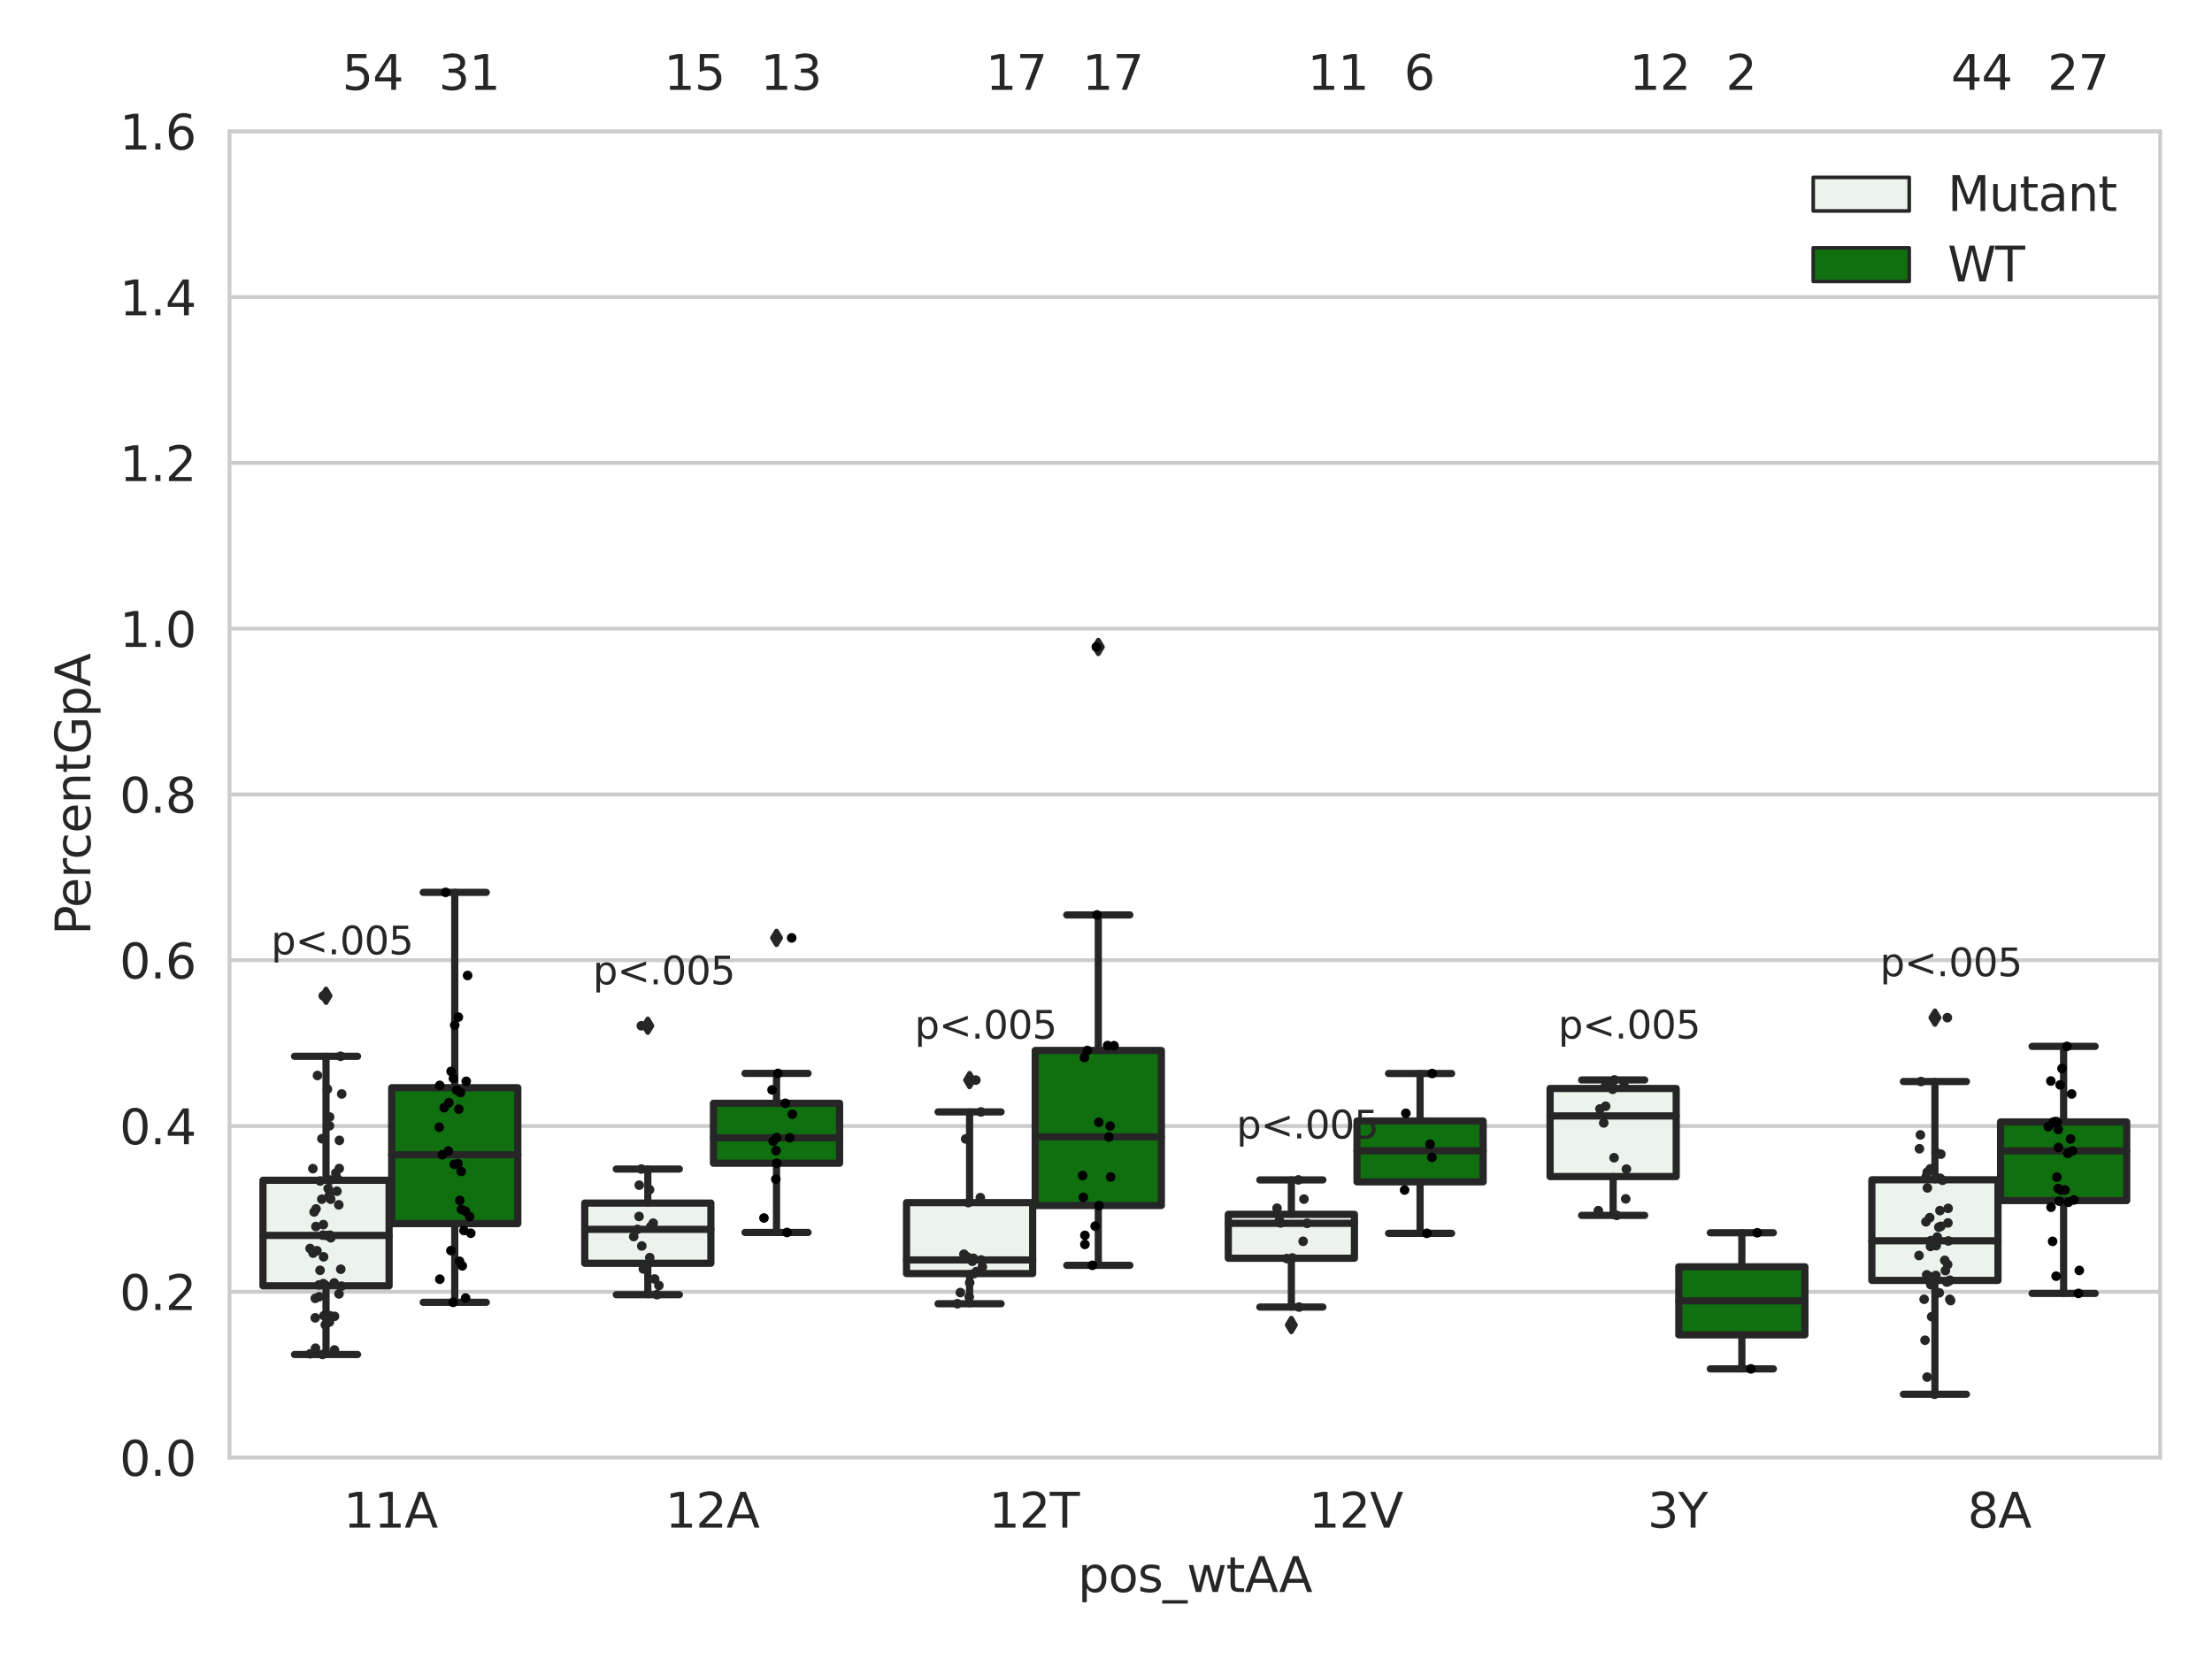 <?xml version="1.0" encoding="utf-8" standalone="no"?>
<!DOCTYPE svg PUBLIC "-//W3C//DTD SVG 1.1//EN"
  "http://www.w3.org/Graphics/SVG/1.1/DTD/svg11.dtd">
<svg xmlns:xlink="http://www.w3.org/1999/xlink" width="460.8pt" height="345.6pt" viewBox="0 0 460.8 345.6" xmlns="http://www.w3.org/2000/svg" version="1.1">
 <defs>
  <style type="text/css">*{stroke-linejoin: round; stroke-linecap: butt}</style>
 </defs>
 <g id="figure_1">
  <g id="patch_1">
   <path d="M 0 345.6 
L 460.8 345.6 
L 460.8 0 
L 0 0 
z
" style="fill: #ffffff"/>
  </g>
  <g id="axes_1">
   <g id="patch_2">
    <path d="M 47.81 303.64 
L 450 303.64 
L 450 27.354 
L 47.81 27.354 
z
" style="fill: #ffffff"/>
   </g>
   <g id="matplotlib.axis_1">
    <g id="xtick_1">
     <g id="text_1">
      <!-- 11A -->
      <g style="fill: #262626" transform="translate(71.543 318.238)scale(0.1 -0.1)">
       <defs>
        <path id="DejaVuSans-31" d="M 794 531 
L 1825 531 
L 1825 4091 
L 703 3866 
L 703 4441 
L 1819 4666 
L 2450 4666 
L 2450 531 
L 3481 531 
L 3481 0 
L 794 0 
L 794 531 
z
" transform="scale(0.016)"/>
        <path id="DejaVuSans-41" d="M 2188 4044 
L 1331 1722 
L 3047 1722 
L 2188 4044 
z
M 1831 4666 
L 2547 4666 
L 4325 0 
L 3669 0 
L 3244 1197 
L 1141 1197 
L 716 0 
L 50 0 
L 1831 4666 
z
" transform="scale(0.016)"/>
       </defs>
       <use xlink:href="#DejaVuSans-31"/>
       <use xlink:href="#DejaVuSans-31" x="63.623"/>
       <use xlink:href="#DejaVuSans-41" x="127.246"/>
      </g>
     </g>
    </g>
    <g id="xtick_2">
     <g id="text_2">
      <!-- 12A -->
      <g style="fill: #262626" transform="translate(138.575 318.238)scale(0.1 -0.1)">
       <defs>
        <path id="DejaVuSans-32" d="M 1228 531 
L 3431 531 
L 3431 0 
L 469 0 
L 469 531 
Q 828 903 1448 1529 
Q 2069 2156 2228 2338 
Q 2531 2678 2651 2914 
Q 2772 3150 2772 3378 
Q 2772 3750 2511 3984 
Q 2250 4219 1831 4219 
Q 1534 4219 1204 4116 
Q 875 4013 500 3803 
L 500 4441 
Q 881 4594 1212 4672 
Q 1544 4750 1819 4750 
Q 2544 4750 2975 4387 
Q 3406 4025 3406 3419 
Q 3406 3131 3298 2873 
Q 3191 2616 2906 2266 
Q 2828 2175 2409 1742 
Q 1991 1309 1228 531 
z
" transform="scale(0.016)"/>
       </defs>
       <use xlink:href="#DejaVuSans-31"/>
       <use xlink:href="#DejaVuSans-32" x="63.623"/>
       <use xlink:href="#DejaVuSans-41" x="127.246"/>
      </g>
     </g>
    </g>
    <g id="xtick_3">
     <g id="text_3">
      <!-- 12T -->
      <g style="fill: #262626" transform="translate(205.973 318.238)scale(0.1 -0.1)">
       <defs>
        <path id="DejaVuSans-54" d="M -19 4666 
L 3928 4666 
L 3928 4134 
L 2272 4134 
L 2272 0 
L 1638 0 
L 1638 4134 
L -19 4134 
L -19 4666 
z
" transform="scale(0.016)"/>
       </defs>
       <use xlink:href="#DejaVuSans-31"/>
       <use xlink:href="#DejaVuSans-32" x="63.623"/>
       <use xlink:href="#DejaVuSans-54" x="127.246"/>
      </g>
     </g>
    </g>
    <g id="xtick_4">
     <g id="text_4">
      <!-- 12V -->
      <g style="fill: #262626" transform="translate(272.638 318.238)scale(0.1 -0.1)">
       <defs>
        <path id="DejaVuSans-56" d="M 1831 0 
L 50 4666 
L 709 4666 
L 2188 738 
L 3669 4666 
L 4325 4666 
L 2547 0 
L 1831 0 
z
" transform="scale(0.016)"/>
       </defs>
       <use xlink:href="#DejaVuSans-31"/>
       <use xlink:href="#DejaVuSans-32" x="63.623"/>
       <use xlink:href="#DejaVuSans-56" x="127.246"/>
      </g>
     </g>
    </g>
    <g id="xtick_5">
     <g id="text_5">
      <!-- 3Y -->
      <g style="fill: #262626" transform="translate(343.217 318.238)scale(0.1 -0.1)">
       <defs>
        <path id="DejaVuSans-33" d="M 2597 2516 
Q 3050 2419 3304 2112 
Q 3559 1806 3559 1356 
Q 3559 666 3084 287 
Q 2609 -91 1734 -91 
Q 1441 -91 1130 -33 
Q 819 25 488 141 
L 488 750 
Q 750 597 1062 519 
Q 1375 441 1716 441 
Q 2309 441 2620 675 
Q 2931 909 2931 1356 
Q 2931 1769 2642 2001 
Q 2353 2234 1838 2234 
L 1294 2234 
L 1294 2753 
L 1863 2753 
Q 2328 2753 2575 2939 
Q 2822 3125 2822 3475 
Q 2822 3834 2567 4026 
Q 2313 4219 1838 4219 
Q 1578 4219 1281 4162 
Q 984 4106 628 3988 
L 628 4550 
Q 988 4650 1302 4700 
Q 1616 4750 1894 4750 
Q 2613 4750 3031 4423 
Q 3450 4097 3450 3541 
Q 3450 3153 3228 2886 
Q 3006 2619 2597 2516 
z
" transform="scale(0.016)"/>
        <path id="DejaVuSans-59" d="M -13 4666 
L 666 4666 
L 1959 2747 
L 3244 4666 
L 3922 4666 
L 2272 2222 
L 2272 0 
L 1638 0 
L 1638 2222 
L -13 4666 
z
" transform="scale(0.016)"/>
       </defs>
       <use xlink:href="#DejaVuSans-33"/>
       <use xlink:href="#DejaVuSans-59" x="63.623"/>
      </g>
     </g>
    </g>
    <g id="xtick_6">
     <g id="text_6">
      <!-- 8A -->
      <g style="fill: #262626" transform="translate(409.883 318.238)scale(0.1 -0.1)">
       <defs>
        <path id="DejaVuSans-38" d="M 2034 2216 
Q 1584 2216 1326 1975 
Q 1069 1734 1069 1313 
Q 1069 891 1326 650 
Q 1584 409 2034 409 
Q 2484 409 2743 651 
Q 3003 894 3003 1313 
Q 3003 1734 2745 1975 
Q 2488 2216 2034 2216 
z
M 1403 2484 
Q 997 2584 770 2862 
Q 544 3141 544 3541 
Q 544 4100 942 4425 
Q 1341 4750 2034 4750 
Q 2731 4750 3128 4425 
Q 3525 4100 3525 3541 
Q 3525 3141 3298 2862 
Q 3072 2584 2669 2484 
Q 3125 2378 3379 2068 
Q 3634 1759 3634 1313 
Q 3634 634 3220 271 
Q 2806 -91 2034 -91 
Q 1263 -91 848 271 
Q 434 634 434 1313 
Q 434 1759 690 2068 
Q 947 2378 1403 2484 
z
M 1172 3481 
Q 1172 3119 1398 2916 
Q 1625 2713 2034 2713 
Q 2441 2713 2670 2916 
Q 2900 3119 2900 3481 
Q 2900 3844 2670 4047 
Q 2441 4250 2034 4250 
Q 1625 4250 1398 4047 
Q 1172 3844 1172 3481 
z
" transform="scale(0.016)"/>
       </defs>
       <use xlink:href="#DejaVuSans-38"/>
       <use xlink:href="#DejaVuSans-41" x="63.623"/>
      </g>
     </g>
    </g>
    <g id="text_7">
     <!-- pos_wtAA -->
     <g style="fill: #262626" transform="translate(224.539 331.638)scale(0.1 -0.1)">
      <defs>
       <path id="DejaVuSans-70" d="M 1159 525 
L 1159 -1331 
L 581 -1331 
L 581 3500 
L 1159 3500 
L 1159 2969 
Q 1341 3281 1617 3432 
Q 1894 3584 2278 3584 
Q 2916 3584 3314 3078 
Q 3713 2572 3713 1747 
Q 3713 922 3314 415 
Q 2916 -91 2278 -91 
Q 1894 -91 1617 61 
Q 1341 213 1159 525 
z
M 3116 1747 
Q 3116 2381 2855 2742 
Q 2594 3103 2138 3103 
Q 1681 3103 1420 2742 
Q 1159 2381 1159 1747 
Q 1159 1113 1420 752 
Q 1681 391 2138 391 
Q 2594 391 2855 752 
Q 3116 1113 3116 1747 
z
" transform="scale(0.016)"/>
       <path id="DejaVuSans-6f" d="M 1959 3097 
Q 1497 3097 1228 2736 
Q 959 2375 959 1747 
Q 959 1119 1226 758 
Q 1494 397 1959 397 
Q 2419 397 2687 759 
Q 2956 1122 2956 1747 
Q 2956 2369 2687 2733 
Q 2419 3097 1959 3097 
z
M 1959 3584 
Q 2709 3584 3137 3096 
Q 3566 2609 3566 1747 
Q 3566 888 3137 398 
Q 2709 -91 1959 -91 
Q 1206 -91 779 398 
Q 353 888 353 1747 
Q 353 2609 779 3096 
Q 1206 3584 1959 3584 
z
" transform="scale(0.016)"/>
       <path id="DejaVuSans-73" d="M 2834 3397 
L 2834 2853 
Q 2591 2978 2328 3040 
Q 2066 3103 1784 3103 
Q 1356 3103 1142 2972 
Q 928 2841 928 2578 
Q 928 2378 1081 2264 
Q 1234 2150 1697 2047 
L 1894 2003 
Q 2506 1872 2764 1633 
Q 3022 1394 3022 966 
Q 3022 478 2636 193 
Q 2250 -91 1575 -91 
Q 1294 -91 989 -36 
Q 684 19 347 128 
L 347 722 
Q 666 556 975 473 
Q 1284 391 1588 391 
Q 1994 391 2212 530 
Q 2431 669 2431 922 
Q 2431 1156 2273 1281 
Q 2116 1406 1581 1522 
L 1381 1569 
Q 847 1681 609 1914 
Q 372 2147 372 2553 
Q 372 3047 722 3315 
Q 1072 3584 1716 3584 
Q 2034 3584 2315 3537 
Q 2597 3491 2834 3397 
z
" transform="scale(0.016)"/>
       <path id="DejaVuSans-5f" d="M 3263 -1063 
L 3263 -1509 
L -63 -1509 
L -63 -1063 
L 3263 -1063 
z
" transform="scale(0.016)"/>
       <path id="DejaVuSans-77" d="M 269 3500 
L 844 3500 
L 1563 769 
L 2278 3500 
L 2956 3500 
L 3675 769 
L 4391 3500 
L 4966 3500 
L 4050 0 
L 3372 0 
L 2619 2869 
L 1863 0 
L 1184 0 
L 269 3500 
z
" transform="scale(0.016)"/>
       <path id="DejaVuSans-74" d="M 1172 4494 
L 1172 3500 
L 2356 3500 
L 2356 3053 
L 1172 3053 
L 1172 1153 
Q 1172 725 1289 603 
Q 1406 481 1766 481 
L 2356 481 
L 2356 0 
L 1766 0 
Q 1100 0 847 248 
Q 594 497 594 1153 
L 594 3053 
L 172 3053 
L 172 3500 
L 594 3500 
L 594 4494 
L 1172 4494 
z
" transform="scale(0.016)"/>
      </defs>
      <use xlink:href="#DejaVuSans-70"/>
      <use xlink:href="#DejaVuSans-6f" x="63.477"/>
      <use xlink:href="#DejaVuSans-73" x="124.658"/>
      <use xlink:href="#DejaVuSans-5f" x="176.758"/>
      <use xlink:href="#DejaVuSans-77" x="226.758"/>
      <use xlink:href="#DejaVuSans-74" x="308.545"/>
      <use xlink:href="#DejaVuSans-41" x="347.754"/>
      <use xlink:href="#DejaVuSans-41" x="418.912"/>
     </g>
    </g>
   </g>
   <g id="matplotlib.axis_2">
    <g id="ytick_1">
     <g id="line2d_1">
      <path d="M 47.81 303.64 
L 450 303.64 
" clip-path="url(#p9d6aa35700)" style="fill: none; stroke: #cccccc; stroke-width: 0.8; stroke-linecap: round"/>
     </g>
     <g id="text_8">
      <!-- 0.0 -->
      <g style="fill: #262626" transform="translate(24.907 307.439)scale(0.1 -0.1)">
       <defs>
        <path id="DejaVuSans-30" d="M 2034 4250 
Q 1547 4250 1301 3770 
Q 1056 3291 1056 2328 
Q 1056 1369 1301 889 
Q 1547 409 2034 409 
Q 2525 409 2770 889 
Q 3016 1369 3016 2328 
Q 3016 3291 2770 3770 
Q 2525 4250 2034 4250 
z
M 2034 4750 
Q 2819 4750 3233 4129 
Q 3647 3509 3647 2328 
Q 3647 1150 3233 529 
Q 2819 -91 2034 -91 
Q 1250 -91 836 529 
Q 422 1150 422 2328 
Q 422 3509 836 4129 
Q 1250 4750 2034 4750 
z
" transform="scale(0.016)"/>
        <path id="DejaVuSans-2e" d="M 684 794 
L 1344 794 
L 1344 0 
L 684 0 
L 684 794 
z
" transform="scale(0.016)"/>
       </defs>
       <use xlink:href="#DejaVuSans-30"/>
       <use xlink:href="#DejaVuSans-2e" x="63.623"/>
       <use xlink:href="#DejaVuSans-30" x="95.41"/>
      </g>
     </g>
    </g>
    <g id="ytick_2">
     <g id="line2d_2">
      <path d="M 47.81 269.104 
L 450 269.104 
" clip-path="url(#p9d6aa35700)" style="fill: none; stroke: #cccccc; stroke-width: 0.8; stroke-linecap: round"/>
     </g>
     <g id="text_9">
      <!-- 0.2 -->
      <g style="fill: #262626" transform="translate(24.907 272.903)scale(0.1 -0.1)">
       <use xlink:href="#DejaVuSans-30"/>
       <use xlink:href="#DejaVuSans-2e" x="63.623"/>
       <use xlink:href="#DejaVuSans-32" x="95.41"/>
      </g>
     </g>
    </g>
    <g id="ytick_3">
     <g id="line2d_3">
      <path d="M 47.81 234.568 
L 450 234.568 
" clip-path="url(#p9d6aa35700)" style="fill: none; stroke: #cccccc; stroke-width: 0.8; stroke-linecap: round"/>
     </g>
     <g id="text_10">
      <!-- 0.4 -->
      <g style="fill: #262626" transform="translate(24.907 238.368)scale(0.1 -0.1)">
       <defs>
        <path id="DejaVuSans-34" d="M 2419 4116 
L 825 1625 
L 2419 1625 
L 2419 4116 
z
M 2253 4666 
L 3047 4666 
L 3047 1625 
L 3713 1625 
L 3713 1100 
L 3047 1100 
L 3047 0 
L 2419 0 
L 2419 1100 
L 313 1100 
L 313 1709 
L 2253 4666 
z
" transform="scale(0.016)"/>
       </defs>
       <use xlink:href="#DejaVuSans-30"/>
       <use xlink:href="#DejaVuSans-2e" x="63.623"/>
       <use xlink:href="#DejaVuSans-34" x="95.41"/>
      </g>
     </g>
    </g>
    <g id="ytick_4">
     <g id="line2d_4">
      <path d="M 47.81 200.033 
L 450 200.033 
" clip-path="url(#p9d6aa35700)" style="fill: none; stroke: #cccccc; stroke-width: 0.8; stroke-linecap: round"/>
     </g>
     <g id="text_11">
      <!-- 0.6 -->
      <g style="fill: #262626" transform="translate(24.907 203.832)scale(0.1 -0.1)">
       <defs>
        <path id="DejaVuSans-36" d="M 2113 2584 
Q 1688 2584 1439 2293 
Q 1191 2003 1191 1497 
Q 1191 994 1439 701 
Q 1688 409 2113 409 
Q 2538 409 2786 701 
Q 3034 994 3034 1497 
Q 3034 2003 2786 2293 
Q 2538 2584 2113 2584 
z
M 3366 4563 
L 3366 3988 
Q 3128 4100 2886 4159 
Q 2644 4219 2406 4219 
Q 1781 4219 1451 3797 
Q 1122 3375 1075 2522 
Q 1259 2794 1537 2939 
Q 1816 3084 2150 3084 
Q 2853 3084 3261 2657 
Q 3669 2231 3669 1497 
Q 3669 778 3244 343 
Q 2819 -91 2113 -91 
Q 1303 -91 875 529 
Q 447 1150 447 2328 
Q 447 3434 972 4092 
Q 1497 4750 2381 4750 
Q 2619 4750 2861 4703 
Q 3103 4656 3366 4563 
z
" transform="scale(0.016)"/>
       </defs>
       <use xlink:href="#DejaVuSans-30"/>
       <use xlink:href="#DejaVuSans-2e" x="63.623"/>
       <use xlink:href="#DejaVuSans-36" x="95.41"/>
      </g>
     </g>
    </g>
    <g id="ytick_5">
     <g id="line2d_5">
      <path d="M 47.81 165.497 
L 450 165.497 
" clip-path="url(#p9d6aa35700)" style="fill: none; stroke: #cccccc; stroke-width: 0.8; stroke-linecap: round"/>
     </g>
     <g id="text_12">
      <!-- 0.8 -->
      <g style="fill: #262626" transform="translate(24.907 169.296)scale(0.1 -0.1)">
       <use xlink:href="#DejaVuSans-30"/>
       <use xlink:href="#DejaVuSans-2e" x="63.623"/>
       <use xlink:href="#DejaVuSans-38" x="95.41"/>
      </g>
     </g>
    </g>
    <g id="ytick_6">
     <g id="line2d_6">
      <path d="M 47.81 130.961 
L 450 130.961 
" clip-path="url(#p9d6aa35700)" style="fill: none; stroke: #cccccc; stroke-width: 0.8; stroke-linecap: round"/>
     </g>
     <g id="text_13">
      <!-- 1.0 -->
      <g style="fill: #262626" transform="translate(24.907 134.76)scale(0.1 -0.1)">
       <use xlink:href="#DejaVuSans-31"/>
       <use xlink:href="#DejaVuSans-2e" x="63.623"/>
       <use xlink:href="#DejaVuSans-30" x="95.41"/>
      </g>
     </g>
    </g>
    <g id="ytick_7">
     <g id="line2d_7">
      <path d="M 47.81 96.425 
L 450 96.425 
" clip-path="url(#p9d6aa35700)" style="fill: none; stroke: #cccccc; stroke-width: 0.8; stroke-linecap: round"/>
     </g>
     <g id="text_14">
      <!-- 1.2 -->
      <g style="fill: #262626" transform="translate(24.907 100.225)scale(0.1 -0.1)">
       <use xlink:href="#DejaVuSans-31"/>
       <use xlink:href="#DejaVuSans-2e" x="63.623"/>
       <use xlink:href="#DejaVuSans-32" x="95.41"/>
      </g>
     </g>
    </g>
    <g id="ytick_8">
     <g id="line2d_8">
      <path d="M 47.81 61.89 
L 450 61.89 
" clip-path="url(#p9d6aa35700)" style="fill: none; stroke: #cccccc; stroke-width: 0.8; stroke-linecap: round"/>
     </g>
     <g id="text_15">
      <!-- 1.4 -->
      <g style="fill: #262626" transform="translate(24.907 65.689)scale(0.1 -0.1)">
       <use xlink:href="#DejaVuSans-31"/>
       <use xlink:href="#DejaVuSans-2e" x="63.623"/>
       <use xlink:href="#DejaVuSans-34" x="95.41"/>
      </g>
     </g>
    </g>
    <g id="ytick_9">
     <g id="line2d_9">
      <path d="M 47.81 27.354 
L 450 27.354 
" clip-path="url(#p9d6aa35700)" style="fill: none; stroke: #cccccc; stroke-width: 0.8; stroke-linecap: round"/>
     </g>
     <g id="text_16">
      <!-- 1.6 -->
      <g style="fill: #262626" transform="translate(24.907 31.153)scale(0.1 -0.1)">
       <use xlink:href="#DejaVuSans-31"/>
       <use xlink:href="#DejaVuSans-2e" x="63.623"/>
       <use xlink:href="#DejaVuSans-36" x="95.41"/>
      </g>
     </g>
    </g>
    <g id="text_17">
     <!-- PercentGpA -->
     <g style="fill: #262626" transform="translate(18.827 194.774)rotate(-90)scale(0.1 -0.1)">
      <defs>
       <path id="DejaVuSans-50" d="M 1259 4147 
L 1259 2394 
L 2053 2394 
Q 2494 2394 2734 2622 
Q 2975 2850 2975 3272 
Q 2975 3691 2734 3919 
Q 2494 4147 2053 4147 
L 1259 4147 
z
M 628 4666 
L 2053 4666 
Q 2838 4666 3239 4311 
Q 3641 3956 3641 3272 
Q 3641 2581 3239 2228 
Q 2838 1875 2053 1875 
L 1259 1875 
L 1259 0 
L 628 0 
L 628 4666 
z
" transform="scale(0.016)"/>
       <path id="DejaVuSans-65" d="M 3597 1894 
L 3597 1613 
L 953 1613 
Q 991 1019 1311 708 
Q 1631 397 2203 397 
Q 2534 397 2845 478 
Q 3156 559 3463 722 
L 3463 178 
Q 3153 47 2828 -22 
Q 2503 -91 2169 -91 
Q 1331 -91 842 396 
Q 353 884 353 1716 
Q 353 2575 817 3079 
Q 1281 3584 2069 3584 
Q 2775 3584 3186 3129 
Q 3597 2675 3597 1894 
z
M 3022 2063 
Q 3016 2534 2758 2815 
Q 2500 3097 2075 3097 
Q 1594 3097 1305 2825 
Q 1016 2553 972 2059 
L 3022 2063 
z
" transform="scale(0.016)"/>
       <path id="DejaVuSans-72" d="M 2631 2963 
Q 2534 3019 2420 3045 
Q 2306 3072 2169 3072 
Q 1681 3072 1420 2755 
Q 1159 2438 1159 1844 
L 1159 0 
L 581 0 
L 581 3500 
L 1159 3500 
L 1159 2956 
Q 1341 3275 1631 3429 
Q 1922 3584 2338 3584 
Q 2397 3584 2469 3576 
Q 2541 3569 2628 3553 
L 2631 2963 
z
" transform="scale(0.016)"/>
       <path id="DejaVuSans-63" d="M 3122 3366 
L 3122 2828 
Q 2878 2963 2633 3030 
Q 2388 3097 2138 3097 
Q 1578 3097 1268 2742 
Q 959 2388 959 1747 
Q 959 1106 1268 751 
Q 1578 397 2138 397 
Q 2388 397 2633 464 
Q 2878 531 3122 666 
L 3122 134 
Q 2881 22 2623 -34 
Q 2366 -91 2075 -91 
Q 1284 -91 818 406 
Q 353 903 353 1747 
Q 353 2603 823 3093 
Q 1294 3584 2113 3584 
Q 2378 3584 2631 3529 
Q 2884 3475 3122 3366 
z
" transform="scale(0.016)"/>
       <path id="DejaVuSans-6e" d="M 3513 2113 
L 3513 0 
L 2938 0 
L 2938 2094 
Q 2938 2591 2744 2837 
Q 2550 3084 2163 3084 
Q 1697 3084 1428 2787 
Q 1159 2491 1159 1978 
L 1159 0 
L 581 0 
L 581 3500 
L 1159 3500 
L 1159 2956 
Q 1366 3272 1645 3428 
Q 1925 3584 2291 3584 
Q 2894 3584 3203 3211 
Q 3513 2838 3513 2113 
z
" transform="scale(0.016)"/>
       <path id="DejaVuSans-47" d="M 3809 666 
L 3809 1919 
L 2778 1919 
L 2778 2438 
L 4434 2438 
L 4434 434 
Q 4069 175 3628 42 
Q 3188 -91 2688 -91 
Q 1594 -91 976 548 
Q 359 1188 359 2328 
Q 359 3472 976 4111 
Q 1594 4750 2688 4750 
Q 3144 4750 3555 4637 
Q 3966 4525 4313 4306 
L 4313 3634 
Q 3963 3931 3569 4081 
Q 3175 4231 2741 4231 
Q 1884 4231 1454 3753 
Q 1025 3275 1025 2328 
Q 1025 1384 1454 906 
Q 1884 428 2741 428 
Q 3075 428 3337 486 
Q 3600 544 3809 666 
z
" transform="scale(0.016)"/>
      </defs>
      <use xlink:href="#DejaVuSans-50"/>
      <use xlink:href="#DejaVuSans-65" x="56.678"/>
      <use xlink:href="#DejaVuSans-72" x="118.201"/>
      <use xlink:href="#DejaVuSans-63" x="157.064"/>
      <use xlink:href="#DejaVuSans-65" x="212.045"/>
      <use xlink:href="#DejaVuSans-6e" x="273.568"/>
      <use xlink:href="#DejaVuSans-74" x="336.947"/>
      <use xlink:href="#DejaVuSans-47" x="376.156"/>
      <use xlink:href="#DejaVuSans-70" x="453.646"/>
      <use xlink:href="#DejaVuSans-41" x="517.123"/>
     </g>
    </g>
   </g>
   <g id="patch_3">
    <path d="M 54.781 267.868 
L 81.058 267.868 
L 81.058 245.875 
L 54.781 245.875 
L 54.781 267.868 
z
" clip-path="url(#p9d6aa35700)" style="fill: #ecf2ec; stroke: #262626; stroke-width: 1.5; stroke-linejoin: miter"/>
   </g>
   <g id="patch_4">
    <path d="M 81.594 254.903 
L 107.87 254.903 
L 107.87 226.594 
L 81.594 226.594 
L 81.594 254.903 
z
" clip-path="url(#p9d6aa35700)" style="fill: #107010; stroke: #262626; stroke-width: 1.5; stroke-linejoin: miter"/>
   </g>
   <g id="patch_5">
    <path d="M 121.813 263.166 
L 148.089 263.166 
L 148.089 250.621 
L 121.813 250.621 
L 121.813 263.166 
z
" clip-path="url(#p9d6aa35700)" style="fill: #ecf2ec; stroke: #262626; stroke-width: 1.5; stroke-linejoin: miter"/>
   </g>
   <g id="patch_6">
    <path d="M 148.626 242.32 
L 174.902 242.32 
L 174.902 229.83 
L 148.626 229.83 
L 148.626 242.32 
z
" clip-path="url(#p9d6aa35700)" style="fill: #107010; stroke: #262626; stroke-width: 1.5; stroke-linejoin: miter"/>
   </g>
   <g id="patch_7">
    <path d="M 188.845 265.31 
L 215.121 265.31 
L 215.121 250.533 
L 188.845 250.533 
L 188.845 265.31 
z
" clip-path="url(#p9d6aa35700)" style="fill: #ecf2ec; stroke: #262626; stroke-width: 1.5; stroke-linejoin: miter"/>
   </g>
   <g id="patch_8">
    <path d="M 215.657 251.131 
L 241.934 251.131 
L 241.934 218.831 
L 215.657 218.831 
L 215.657 251.131 
z
" clip-path="url(#p9d6aa35700)" style="fill: #107010; stroke: #262626; stroke-width: 1.5; stroke-linejoin: miter"/>
   </g>
   <g id="patch_9">
    <path d="M 255.876 262.114 
L 282.153 262.114 
L 282.153 252.967 
L 255.876 252.967 
L 255.876 262.114 
z
" clip-path="url(#p9d6aa35700)" style="fill: #ecf2ec; stroke: #262626; stroke-width: 1.5; stroke-linejoin: miter"/>
   </g>
   <g id="patch_10">
    <path d="M 282.689 246.203 
L 308.965 246.203 
L 308.965 233.526 
L 282.689 233.526 
L 282.689 246.203 
z
" clip-path="url(#p9d6aa35700)" style="fill: #107010; stroke: #262626; stroke-width: 1.5; stroke-linejoin: miter"/>
   </g>
   <g id="patch_11">
    <path d="M 322.908 245.1 
L 349.184 245.1 
L 349.184 226.747 
L 322.908 226.747 
L 322.908 245.1 
z
" clip-path="url(#p9d6aa35700)" style="fill: #ecf2ec; stroke: #262626; stroke-width: 1.5; stroke-linejoin: miter"/>
   </g>
   <g id="patch_12">
    <path d="M 349.721 278.073 
L 375.997 278.073 
L 375.997 263.896 
L 349.721 263.896 
L 349.721 278.073 
z
" clip-path="url(#p9d6aa35700)" style="fill: #107010; stroke: #262626; stroke-width: 1.5; stroke-linejoin: miter"/>
   </g>
   <g id="patch_13">
    <path d="M 389.94 266.732 
L 416.216 266.732 
L 416.216 245.769 
L 389.94 245.769 
L 389.94 266.732 
z
" clip-path="url(#p9d6aa35700)" style="fill: #ecf2ec; stroke: #262626; stroke-width: 1.5; stroke-linejoin: miter"/>
   </g>
   <g id="patch_14">
    <path d="M 416.752 250.1 
L 443.029 250.1 
L 443.029 233.724 
L 416.752 233.724 
L 416.752 250.1 
z
" clip-path="url(#p9d6aa35700)" style="fill: #107010; stroke: #262626; stroke-width: 1.5; stroke-linejoin: miter"/>
   </g>
   <g id="patch_15">
    <path d="M 81.326 303.64 
L 81.326 303.64 
L 81.326 303.64 
L 81.326 303.64 
z
" clip-path="url(#p9d6aa35700)" style="fill: #ecf2ec; stroke: #262626; stroke-width: 0.75; stroke-linejoin: miter"/>
   </g>
   <g id="patch_16">
    <path d="M 81.326 303.64 
L 81.326 303.64 
L 81.326 303.64 
L 81.326 303.64 
z
" clip-path="url(#p9d6aa35700)" style="fill: #107010; stroke: #262626; stroke-width: 0.75; stroke-linejoin: miter"/>
   </g>
   <g id="PathCollection_1"/>
   <g id="PathCollection_2"/>
   <g id="line2d_10">
    <path d="M 67.919 267.868 
L 67.919 282.167 
" clip-path="url(#p9d6aa35700)" style="fill: none; stroke: #262626; stroke-width: 1.5; stroke-linecap: round"/>
   </g>
   <g id="line2d_11">
    <path d="M 67.919 245.875 
L 67.919 220.043 
" clip-path="url(#p9d6aa35700)" style="fill: none; stroke: #262626; stroke-width: 1.5; stroke-linecap: round"/>
   </g>
   <g id="line2d_12">
    <path d="M 61.35 282.167 
L 74.489 282.167 
" clip-path="url(#p9d6aa35700)" style="fill: none; stroke: #262626; stroke-width: 1.5; stroke-linecap: round"/>
   </g>
   <g id="line2d_13">
    <path d="M 61.35 220.043 
L 74.489 220.043 
" clip-path="url(#p9d6aa35700)" style="fill: none; stroke: #262626; stroke-width: 1.5; stroke-linecap: round"/>
   </g>
   <g id="line2d_14">
    <defs>
     <path id="ma4b0210b46" d="M -0 1.414 
L 0.849 0 
L 0 -1.414 
L -0.849 -0 
z
" style="stroke: #262626; stroke-linejoin: miter"/>
    </defs>
    <g clip-path="url(#p9d6aa35700)">
     <use xlink:href="#ma4b0210b46" x="67.919" y="207.438" style="fill: #262626; stroke: #262626; stroke-linejoin: miter"/>
    </g>
   </g>
   <g id="line2d_15">
    <path d="M 94.732 254.903 
L 94.732 271.298 
" clip-path="url(#p9d6aa35700)" style="fill: none; stroke: #262626; stroke-width: 1.5; stroke-linecap: round"/>
   </g>
   <g id="line2d_16">
    <path d="M 94.732 226.594 
L 94.732 185.896 
" clip-path="url(#p9d6aa35700)" style="fill: none; stroke: #262626; stroke-width: 1.5; stroke-linecap: round"/>
   </g>
   <g id="line2d_17">
    <path d="M 88.163 271.298 
L 101.301 271.298 
" clip-path="url(#p9d6aa35700)" style="fill: none; stroke: #262626; stroke-width: 1.5; stroke-linecap: round"/>
   </g>
   <g id="line2d_18">
    <path d="M 88.163 185.896 
L 101.301 185.896 
" clip-path="url(#p9d6aa35700)" style="fill: none; stroke: #262626; stroke-width: 1.5; stroke-linecap: round"/>
   </g>
   <g id="line2d_19"/>
   <g id="line2d_20">
    <path d="M 134.951 263.166 
L 134.951 269.704 
" clip-path="url(#p9d6aa35700)" style="fill: none; stroke: #262626; stroke-width: 1.5; stroke-linecap: round"/>
   </g>
   <g id="line2d_21">
    <path d="M 134.951 250.621 
L 134.951 243.531 
" clip-path="url(#p9d6aa35700)" style="fill: none; stroke: #262626; stroke-width: 1.5; stroke-linecap: round"/>
   </g>
   <g id="line2d_22">
    <path d="M 128.382 269.704 
L 141.52 269.704 
" clip-path="url(#p9d6aa35700)" style="fill: none; stroke: #262626; stroke-width: 1.5; stroke-linecap: round"/>
   </g>
   <g id="line2d_23">
    <path d="M 128.382 243.531 
L 141.52 243.531 
" clip-path="url(#p9d6aa35700)" style="fill: none; stroke: #262626; stroke-width: 1.5; stroke-linecap: round"/>
   </g>
   <g id="line2d_24">
    <g clip-path="url(#p9d6aa35700)">
     <use xlink:href="#ma4b0210b46" x="134.951" y="213.683" style="fill: #262626; stroke: #262626; stroke-linejoin: miter"/>
    </g>
   </g>
   <g id="line2d_25">
    <path d="M 161.764 242.32 
L 161.764 256.743 
" clip-path="url(#p9d6aa35700)" style="fill: none; stroke: #262626; stroke-width: 1.5; stroke-linecap: round"/>
   </g>
   <g id="line2d_26">
    <path d="M 161.764 229.83 
L 161.764 223.603 
" clip-path="url(#p9d6aa35700)" style="fill: none; stroke: #262626; stroke-width: 1.5; stroke-linecap: round"/>
   </g>
   <g id="line2d_27">
    <path d="M 155.195 256.743 
L 168.333 256.743 
" clip-path="url(#p9d6aa35700)" style="fill: none; stroke: #262626; stroke-width: 1.5; stroke-linecap: round"/>
   </g>
   <g id="line2d_28">
    <path d="M 155.195 223.603 
L 168.333 223.603 
" clip-path="url(#p9d6aa35700)" style="fill: none; stroke: #262626; stroke-width: 1.5; stroke-linecap: round"/>
   </g>
   <g id="line2d_29">
    <g clip-path="url(#p9d6aa35700)">
     <use xlink:href="#ma4b0210b46" x="161.764" y="195.378" style="fill: #262626; stroke: #262626; stroke-linejoin: miter"/>
    </g>
   </g>
   <g id="line2d_30">
    <path d="M 201.983 265.31 
L 201.983 271.586 
" clip-path="url(#p9d6aa35700)" style="fill: none; stroke: #262626; stroke-width: 1.5; stroke-linecap: round"/>
   </g>
   <g id="line2d_31">
    <path d="M 201.983 250.533 
L 201.983 231.632 
" clip-path="url(#p9d6aa35700)" style="fill: none; stroke: #262626; stroke-width: 1.5; stroke-linecap: round"/>
   </g>
   <g id="line2d_32">
    <path d="M 195.414 271.586 
L 208.552 271.586 
" clip-path="url(#p9d6aa35700)" style="fill: none; stroke: #262626; stroke-width: 1.5; stroke-linecap: round"/>
   </g>
   <g id="line2d_33">
    <path d="M 195.414 231.632 
L 208.552 231.632 
" clip-path="url(#p9d6aa35700)" style="fill: none; stroke: #262626; stroke-width: 1.5; stroke-linecap: round"/>
   </g>
   <g id="line2d_34">
    <g clip-path="url(#p9d6aa35700)">
     <use xlink:href="#ma4b0210b46" x="201.983" y="225.001" style="fill: #262626; stroke: #262626; stroke-linejoin: miter"/>
    </g>
   </g>
   <g id="line2d_35">
    <path d="M 228.796 251.131 
L 228.796 263.585 
" clip-path="url(#p9d6aa35700)" style="fill: none; stroke: #262626; stroke-width: 1.5; stroke-linecap: round"/>
   </g>
   <g id="line2d_36">
    <path d="M 228.796 218.831 
L 228.796 190.6 
" clip-path="url(#p9d6aa35700)" style="fill: none; stroke: #262626; stroke-width: 1.5; stroke-linecap: round"/>
   </g>
   <g id="line2d_37">
    <path d="M 222.226 263.585 
L 235.365 263.585 
" clip-path="url(#p9d6aa35700)" style="fill: none; stroke: #262626; stroke-width: 1.5; stroke-linecap: round"/>
   </g>
   <g id="line2d_38">
    <path d="M 222.226 190.6 
L 235.365 190.6 
" clip-path="url(#p9d6aa35700)" style="fill: none; stroke: #262626; stroke-width: 1.5; stroke-linecap: round"/>
   </g>
   <g id="line2d_39">
    <g clip-path="url(#p9d6aa35700)">
     <use xlink:href="#ma4b0210b46" x="228.796" y="134.771" style="fill: #262626; stroke: #262626; stroke-linejoin: miter"/>
    </g>
   </g>
   <g id="line2d_40">
    <path d="M 269.014 262.114 
L 269.014 272.283 
" clip-path="url(#p9d6aa35700)" style="fill: none; stroke: #262626; stroke-width: 1.5; stroke-linecap: round"/>
   </g>
   <g id="line2d_41">
    <path d="M 269.014 252.967 
L 269.014 245.795 
" clip-path="url(#p9d6aa35700)" style="fill: none; stroke: #262626; stroke-width: 1.5; stroke-linecap: round"/>
   </g>
   <g id="line2d_42">
    <path d="M 262.445 272.283 
L 275.584 272.283 
" clip-path="url(#p9d6aa35700)" style="fill: none; stroke: #262626; stroke-width: 1.5; stroke-linecap: round"/>
   </g>
   <g id="line2d_43">
    <path d="M 262.445 245.795 
L 275.584 245.795 
" clip-path="url(#p9d6aa35700)" style="fill: none; stroke: #262626; stroke-width: 1.5; stroke-linecap: round"/>
   </g>
   <g id="line2d_44">
    <g clip-path="url(#p9d6aa35700)">
     <use xlink:href="#ma4b0210b46" x="269.014" y="276.02" style="fill: #262626; stroke: #262626; stroke-linejoin: miter"/>
    </g>
   </g>
   <g id="line2d_45">
    <path d="M 295.827 246.203 
L 295.827 256.923 
" clip-path="url(#p9d6aa35700)" style="fill: none; stroke: #262626; stroke-width: 1.5; stroke-linecap: round"/>
   </g>
   <g id="line2d_46">
    <path d="M 295.827 233.526 
L 295.827 223.633 
" clip-path="url(#p9d6aa35700)" style="fill: none; stroke: #262626; stroke-width: 1.5; stroke-linecap: round"/>
   </g>
   <g id="line2d_47">
    <path d="M 289.258 256.923 
L 302.396 256.923 
" clip-path="url(#p9d6aa35700)" style="fill: none; stroke: #262626; stroke-width: 1.5; stroke-linecap: round"/>
   </g>
   <g id="line2d_48">
    <path d="M 289.258 223.633 
L 302.396 223.633 
" clip-path="url(#p9d6aa35700)" style="fill: none; stroke: #262626; stroke-width: 1.5; stroke-linecap: round"/>
   </g>
   <g id="line2d_49"/>
   <g id="line2d_50">
    <path d="M 336.046 245.1 
L 336.046 253.181 
" clip-path="url(#p9d6aa35700)" style="fill: none; stroke: #262626; stroke-width: 1.5; stroke-linecap: round"/>
   </g>
   <g id="line2d_51">
    <path d="M 336.046 226.747 
L 336.046 224.974 
" clip-path="url(#p9d6aa35700)" style="fill: none; stroke: #262626; stroke-width: 1.5; stroke-linecap: round"/>
   </g>
   <g id="line2d_52">
    <path d="M 329.477 253.181 
L 342.615 253.181 
" clip-path="url(#p9d6aa35700)" style="fill: none; stroke: #262626; stroke-width: 1.5; stroke-linecap: round"/>
   </g>
   <g id="line2d_53">
    <path d="M 329.477 224.974 
L 342.615 224.974 
" clip-path="url(#p9d6aa35700)" style="fill: none; stroke: #262626; stroke-width: 1.5; stroke-linecap: round"/>
   </g>
   <g id="line2d_54"/>
   <g id="line2d_55">
    <path d="M 362.859 278.073 
L 362.859 285.162 
" clip-path="url(#p9d6aa35700)" style="fill: none; stroke: #262626; stroke-width: 1.5; stroke-linecap: round"/>
   </g>
   <g id="line2d_56">
    <path d="M 362.859 263.896 
L 362.859 256.807 
" clip-path="url(#p9d6aa35700)" style="fill: none; stroke: #262626; stroke-width: 1.5; stroke-linecap: round"/>
   </g>
   <g id="line2d_57">
    <path d="M 356.29 285.162 
L 369.428 285.162 
" clip-path="url(#p9d6aa35700)" style="fill: none; stroke: #262626; stroke-width: 1.5; stroke-linecap: round"/>
   </g>
   <g id="line2d_58">
    <path d="M 356.29 256.807 
L 369.428 256.807 
" clip-path="url(#p9d6aa35700)" style="fill: none; stroke: #262626; stroke-width: 1.5; stroke-linecap: round"/>
   </g>
   <g id="line2d_59"/>
   <g id="line2d_60">
    <path d="M 403.078 266.732 
L 403.078 290.449 
" clip-path="url(#p9d6aa35700)" style="fill: none; stroke: #262626; stroke-width: 1.5; stroke-linecap: round"/>
   </g>
   <g id="line2d_61">
    <path d="M 403.078 245.769 
L 403.078 225.303 
" clip-path="url(#p9d6aa35700)" style="fill: none; stroke: #262626; stroke-width: 1.5; stroke-linecap: round"/>
   </g>
   <g id="line2d_62">
    <path d="M 396.509 290.449 
L 409.647 290.449 
" clip-path="url(#p9d6aa35700)" style="fill: none; stroke: #262626; stroke-width: 1.5; stroke-linecap: round"/>
   </g>
   <g id="line2d_63">
    <path d="M 396.509 225.303 
L 409.647 225.303 
" clip-path="url(#p9d6aa35700)" style="fill: none; stroke: #262626; stroke-width: 1.5; stroke-linecap: round"/>
   </g>
   <g id="line2d_64">
    <g clip-path="url(#p9d6aa35700)">
     <use xlink:href="#ma4b0210b46" x="403.078" y="211.993" style="fill: #262626; stroke: #262626; stroke-linejoin: miter"/>
    </g>
   </g>
   <g id="line2d_65">
    <path d="M 429.89 250.1 
L 429.89 269.444 
" clip-path="url(#p9d6aa35700)" style="fill: none; stroke: #262626; stroke-width: 1.5; stroke-linecap: round"/>
   </g>
   <g id="line2d_66">
    <path d="M 429.89 233.724 
L 429.89 217.979 
" clip-path="url(#p9d6aa35700)" style="fill: none; stroke: #262626; stroke-width: 1.5; stroke-linecap: round"/>
   </g>
   <g id="line2d_67">
    <path d="M 423.321 269.444 
L 436.46 269.444 
" clip-path="url(#p9d6aa35700)" style="fill: none; stroke: #262626; stroke-width: 1.5; stroke-linecap: round"/>
   </g>
   <g id="line2d_68">
    <path d="M 423.321 217.979 
L 436.46 217.979 
" clip-path="url(#p9d6aa35700)" style="fill: none; stroke: #262626; stroke-width: 1.5; stroke-linecap: round"/>
   </g>
   <g id="line2d_69"/>
   <g id="line2d_70">
    <path d="M 54.781 257.356 
L 81.058 257.356 
" clip-path="url(#p9d6aa35700)" style="fill: none; stroke: #262626; stroke-width: 1.5; stroke-linecap: round"/>
   </g>
   <g id="line2d_71">
    <path d="M 81.594 240.558 
L 107.87 240.558 
" clip-path="url(#p9d6aa35700)" style="fill: none; stroke: #262626; stroke-width: 1.5; stroke-linecap: round"/>
   </g>
   <g id="line2d_72">
    <path d="M 121.813 256.096 
L 148.089 256.096 
" clip-path="url(#p9d6aa35700)" style="fill: none; stroke: #262626; stroke-width: 1.5; stroke-linecap: round"/>
   </g>
   <g id="line2d_73">
    <path d="M 148.626 237.021 
L 174.902 237.021 
" clip-path="url(#p9d6aa35700)" style="fill: none; stroke: #262626; stroke-width: 1.5; stroke-linecap: round"/>
   </g>
   <g id="line2d_74">
    <path d="M 188.845 262.474 
L 215.121 262.474 
" clip-path="url(#p9d6aa35700)" style="fill: none; stroke: #262626; stroke-width: 1.5; stroke-linecap: round"/>
   </g>
   <g id="line2d_75">
    <path d="M 215.657 236.833 
L 241.934 236.833 
" clip-path="url(#p9d6aa35700)" style="fill: none; stroke: #262626; stroke-width: 1.5; stroke-linecap: round"/>
   </g>
   <g id="line2d_76">
    <path d="M 255.876 254.844 
L 282.153 254.844 
" clip-path="url(#p9d6aa35700)" style="fill: none; stroke: #262626; stroke-width: 1.5; stroke-linecap: round"/>
   </g>
   <g id="line2d_77">
    <path d="M 282.689 239.728 
L 308.965 239.728 
" clip-path="url(#p9d6aa35700)" style="fill: none; stroke: #262626; stroke-width: 1.5; stroke-linecap: round"/>
   </g>
   <g id="line2d_78">
    <path d="M 322.908 232.471 
L 349.184 232.471 
" clip-path="url(#p9d6aa35700)" style="fill: none; stroke: #262626; stroke-width: 1.5; stroke-linecap: round"/>
   </g>
   <g id="line2d_79">
    <path d="M 349.721 270.984 
L 375.997 270.984 
" clip-path="url(#p9d6aa35700)" style="fill: none; stroke: #262626; stroke-width: 1.5; stroke-linecap: round"/>
   </g>
   <g id="line2d_80">
    <path d="M 389.94 258.483 
L 416.216 258.483 
" clip-path="url(#p9d6aa35700)" style="fill: none; stroke: #262626; stroke-width: 1.5; stroke-linecap: round"/>
   </g>
   <g id="line2d_81">
    <path d="M 416.752 239.751 
L 443.029 239.751 
" clip-path="url(#p9d6aa35700)" style="fill: none; stroke: #262626; stroke-width: 1.5; stroke-linecap: round"/>
   </g>
   <g id="patch_17">
    <path d="M 47.81 303.64 
L 47.81 27.354 
" style="fill: none; stroke: #cccccc; stroke-width: 0.8; stroke-linejoin: miter; stroke-linecap: square"/>
   </g>
   <g id="patch_18">
    <path d="M 450 303.64 
L 450 27.354 
" style="fill: none; stroke: #cccccc; stroke-width: 0.8; stroke-linejoin: miter; stroke-linecap: square"/>
   </g>
   <g id="patch_19">
    <path d="M 47.81 303.64 
L 450 303.64 
" style="fill: none; stroke: #cccccc; stroke-width: 0.8; stroke-linejoin: miter; stroke-linecap: square"/>
   </g>
   <g id="patch_20">
    <path d="M 47.81 27.354 
L 450 27.354 
" style="fill: none; stroke: #cccccc; stroke-width: 0.8; stroke-linejoin: miter; stroke-linecap: square"/>
   </g>
   <g id="PathCollection_3">
    <defs>
     <path id="C0_0_e11a2884e8" d="M 0 1 
C 0.265 1 0.52 0.895 0.707 0.707 
C 0.895 0.52 1 0.265 1 -0 
C 1 -0.265 0.895 -0.52 0.707 -0.707 
C 0.52 -0.895 0.265 -1 0 -1 
C -0.265 -1 -0.52 -0.895 -0.707 -0.707 
C -0.895 -0.52 -1 -0.265 -1 0 
C -1 0.265 -0.895 0.52 -0.707 0.707 
C -0.52 0.895 -0.265 1 0 1 
z
"/>
    </defs>
    <g clip-path="url(#p9d6aa35700)">
     <use xlink:href="#C0_0_e11a2884e8" x="65.36" y="260.824" style="fill: #262626"/>
    </g>
    <g clip-path="url(#p9d6aa35700)">
     <use xlink:href="#C0_0_e11a2884e8" x="69.622" y="267.258" style="fill: #262626"/>
    </g>
    <g clip-path="url(#p9d6aa35700)">
     <use xlink:href="#C0_0_e11a2884e8" x="67.487" y="274.079" style="fill: #262626"/>
    </g>
    <g clip-path="url(#p9d6aa35700)">
     <use xlink:href="#C0_0_e11a2884e8" x="66.454" y="267.675" style="fill: #262626"/>
    </g>
    <g clip-path="url(#p9d6aa35700)">
     <use xlink:href="#C0_0_e11a2884e8" x="69.958" y="244.367" style="fill: #262626"/>
    </g>
    <g clip-path="url(#p9d6aa35700)">
     <use xlink:href="#C0_0_e11a2884e8" x="68.892" y="249.816" style="fill: #262626"/>
    </g>
    <g clip-path="url(#p9d6aa35700)">
     <use xlink:href="#C0_0_e11a2884e8" x="67.36" y="255.11" style="fill: #262626"/>
    </g>
    <g clip-path="url(#p9d6aa35700)">
     <use xlink:href="#C0_0_e11a2884e8" x="66.68" y="246.028" style="fill: #262626"/>
    </g>
    <g clip-path="url(#p9d6aa35700)">
     <use xlink:href="#C0_0_e11a2884e8" x="70.671" y="243.421" style="fill: #262626"/>
    </g>
    <g clip-path="url(#p9d6aa35700)">
     <use xlink:href="#C0_0_e11a2884e8" x="67.409" y="261.82" style="fill: #262626"/>
    </g>
    <g clip-path="url(#p9d6aa35700)">
     <use xlink:href="#C0_0_e11a2884e8" x="68.628" y="275.404" style="fill: #262626"/>
    </g>
    <g clip-path="url(#p9d6aa35700)">
     <use xlink:href="#C0_0_e11a2884e8" x="67.352" y="267.401" style="fill: #262626"/>
    </g>
    <g clip-path="url(#p9d6aa35700)">
     <use xlink:href="#C0_0_e11a2884e8" x="71.186" y="227.896" style="fill: #262626"/>
    </g>
    <g clip-path="url(#p9d6aa35700)">
     <use xlink:href="#C0_0_e11a2884e8" x="67.17" y="282.167" style="fill: #262626"/>
    </g>
    <g clip-path="url(#p9d6aa35700)">
     <use xlink:href="#C0_0_e11a2884e8" x="68.362" y="247.591" style="fill: #262626"/>
    </g>
    <g clip-path="url(#p9d6aa35700)">
     <use xlink:href="#C0_0_e11a2884e8" x="65.667" y="274.534" style="fill: #262626"/>
    </g>
    <g clip-path="url(#p9d6aa35700)">
     <use xlink:href="#C0_0_e11a2884e8" x="65.726" y="280.861" style="fill: #262626"/>
    </g>
    <g clip-path="url(#p9d6aa35700)">
     <use xlink:href="#C0_0_e11a2884e8" x="65.227" y="261.048" style="fill: #262626"/>
    </g>
    <g clip-path="url(#p9d6aa35700)">
     <use xlink:href="#C0_0_e11a2884e8" x="69.688" y="274.218" style="fill: #262626"/>
    </g>
    <g clip-path="url(#p9d6aa35700)">
     <use xlink:href="#C0_0_e11a2884e8" x="68.617" y="248.983" style="fill: #262626"/>
    </g>
    <g clip-path="url(#p9d6aa35700)">
     <use xlink:href="#C0_0_e11a2884e8" x="69.673" y="281.218" style="fill: #262626"/>
    </g>
    <g clip-path="url(#p9d6aa35700)">
     <use xlink:href="#C0_0_e11a2884e8" x="67.059" y="237.216" style="fill: #262626"/>
    </g>
    <g clip-path="url(#p9d6aa35700)">
     <use xlink:href="#C0_0_e11a2884e8" x="67.037" y="249.812" style="fill: #262626"/>
    </g>
    <g clip-path="url(#p9d6aa35700)">
     <use xlink:href="#C0_0_e11a2884e8" x="67.26" y="257.307" style="fill: #262626"/>
    </g>
    <g clip-path="url(#p9d6aa35700)">
     <use xlink:href="#C0_0_e11a2884e8" x="67.768" y="275.987" style="fill: #262626"/>
    </g>
    <g clip-path="url(#p9d6aa35700)">
     <use xlink:href="#C0_0_e11a2884e8" x="66.669" y="264.628" style="fill: #262626"/>
    </g>
    <g clip-path="url(#p9d6aa35700)">
     <use xlink:href="#C0_0_e11a2884e8" x="64.618" y="282.022" style="fill: #262626"/>
    </g>
    <g clip-path="url(#p9d6aa35700)">
     <use xlink:href="#C0_0_e11a2884e8" x="68.636" y="234.527" style="fill: #262626"/>
    </g>
    <g clip-path="url(#p9d6aa35700)">
     <use xlink:href="#C0_0_e11a2884e8" x="68.92" y="257.851" style="fill: #262626"/>
    </g>
    <g clip-path="url(#p9d6aa35700)">
     <use xlink:href="#C0_0_e11a2884e8" x="70.579" y="250.988" style="fill: #262626"/>
    </g>
    <g clip-path="url(#p9d6aa35700)">
     <use xlink:href="#C0_0_e11a2884e8" x="64.596" y="260.084" style="fill: #262626"/>
    </g>
    <g clip-path="url(#p9d6aa35700)">
     <use xlink:href="#C0_0_e11a2884e8" x="65.176" y="243.452" style="fill: #262626"/>
    </g>
    <g clip-path="url(#p9d6aa35700)">
     <use xlink:href="#C0_0_e11a2884e8" x="65.44" y="252.468" style="fill: #262626"/>
    </g>
    <g clip-path="url(#p9d6aa35700)">
     <use xlink:href="#C0_0_e11a2884e8" x="70.7" y="237.56" style="fill: #262626"/>
    </g>
    <g clip-path="url(#p9d6aa35700)">
     <use xlink:href="#C0_0_e11a2884e8" x="70.947" y="220.043" style="fill: #262626"/>
    </g>
    <g clip-path="url(#p9d6aa35700)">
     <use xlink:href="#C0_0_e11a2884e8" x="70.184" y="248.151" style="fill: #262626"/>
    </g>
    <g clip-path="url(#p9d6aa35700)">
     <use xlink:href="#C0_0_e11a2884e8" x="67.343" y="207.438" style="fill: #262626"/>
    </g>
    <g clip-path="url(#p9d6aa35700)">
     <use xlink:href="#C0_0_e11a2884e8" x="65.681" y="270.467" style="fill: #262626"/>
    </g>
    <g clip-path="url(#p9d6aa35700)">
     <use xlink:href="#C0_0_e11a2884e8" x="68.767" y="257.319" style="fill: #262626"/>
    </g>
    <g clip-path="url(#p9d6aa35700)">
     <use xlink:href="#C0_0_e11a2884e8" x="68.042" y="257.393" style="fill: #262626"/>
    </g>
    <g clip-path="url(#p9d6aa35700)">
     <use xlink:href="#C0_0_e11a2884e8" x="65.811" y="255.506" style="fill: #262626"/>
    </g>
    <g clip-path="url(#p9d6aa35700)">
     <use xlink:href="#C0_0_e11a2884e8" x="67.687" y="267.686" style="fill: #262626"/>
    </g>
    <g clip-path="url(#p9d6aa35700)">
     <use xlink:href="#C0_0_e11a2884e8" x="66.464" y="270.142" style="fill: #262626"/>
    </g>
    <g clip-path="url(#p9d6aa35700)">
     <use xlink:href="#C0_0_e11a2884e8" x="68.718" y="274.09" style="fill: #262626"/>
    </g>
    <g clip-path="url(#p9d6aa35700)">
     <use xlink:href="#C0_0_e11a2884e8" x="70.618" y="269.543" style="fill: #262626"/>
    </g>
    <g clip-path="url(#p9d6aa35700)">
     <use xlink:href="#C0_0_e11a2884e8" x="68.213" y="226.886" style="fill: #262626"/>
    </g>
    <g clip-path="url(#p9d6aa35700)">
     <use xlink:href="#C0_0_e11a2884e8" x="65.836" y="251.838" style="fill: #262626"/>
    </g>
    <g clip-path="url(#p9d6aa35700)">
     <use xlink:href="#C0_0_e11a2884e8" x="68.831" y="245.823" style="fill: #262626"/>
    </g>
    <g clip-path="url(#p9d6aa35700)">
     <use xlink:href="#C0_0_e11a2884e8" x="66.141" y="224.042" style="fill: #262626"/>
    </g>
    <g clip-path="url(#p9d6aa35700)">
     <use xlink:href="#C0_0_e11a2884e8" x="71.14" y="267.929" style="fill: #262626"/>
    </g>
    <g clip-path="url(#p9d6aa35700)">
     <use xlink:href="#C0_0_e11a2884e8" x="66.033" y="260.552" style="fill: #262626"/>
    </g>
    <g clip-path="url(#p9d6aa35700)">
     <use xlink:href="#C0_0_e11a2884e8" x="70.987" y="264.404" style="fill: #262626"/>
    </g>
    <g clip-path="url(#p9d6aa35700)">
     <use xlink:href="#C0_0_e11a2884e8" x="68.667" y="232.687" style="fill: #262626"/>
    </g>
    <g clip-path="url(#p9d6aa35700)">
     <use xlink:href="#C0_0_e11a2884e8" x="70.34" y="245.595" style="fill: #262626"/>
    </g>
   </g>
   <g id="PathCollection_4">
    <defs>
     <path id="C1_0_3f07e8ea1e" d="M 0 1 
C 0.265 1 0.52 0.895 0.707 0.707 
C 0.895 0.52 1 0.265 1 -0 
C 1 -0.265 0.895 -0.52 0.707 -0.707 
C 0.52 -0.895 0.265 -1 0 -1 
C -0.265 -1 -0.52 -0.895 -0.707 -0.707 
C -0.895 -0.52 -1 -0.265 -1 0 
C -1 0.265 -0.895 0.52 -0.707 0.707 
C -0.52 0.895 -0.265 1 0 1 
z
"/>
    </defs>
    <g clip-path="url(#p9d6aa35700)">
     <use xlink:href="#C1_0_3f07e8ea1e" x="96.132" y="251.962"/>
    </g>
    <g clip-path="url(#p9d6aa35700)">
     <use xlink:href="#C1_0_3f07e8ea1e" x="95.794" y="250.068"/>
    </g>
    <g clip-path="url(#p9d6aa35700)">
     <use xlink:href="#C1_0_3f07e8ea1e" x="95.574" y="231.061"/>
    </g>
    <g clip-path="url(#p9d6aa35700)">
     <use xlink:href="#C1_0_3f07e8ea1e" x="93.519" y="229.706"/>
    </g>
    <g clip-path="url(#p9d6aa35700)">
     <use xlink:href="#C1_0_3f07e8ea1e" x="92.533" y="230.752"/>
    </g>
    <g clip-path="url(#p9d6aa35700)">
     <use xlink:href="#C1_0_3f07e8ea1e" x="96.99" y="270.406"/>
    </g>
    <g clip-path="url(#p9d6aa35700)">
     <use xlink:href="#C1_0_3f07e8ea1e" x="94.635" y="242.56"/>
    </g>
    <g clip-path="url(#p9d6aa35700)">
     <use xlink:href="#C1_0_3f07e8ea1e" x="97.121" y="225.259"/>
    </g>
    <g clip-path="url(#p9d6aa35700)">
     <use xlink:href="#C1_0_3f07e8ea1e" x="92.832" y="185.896"/>
    </g>
    <g clip-path="url(#p9d6aa35700)">
     <use xlink:href="#C1_0_3f07e8ea1e" x="96.645" y="256.337"/>
    </g>
    <g clip-path="url(#p9d6aa35700)">
     <use xlink:href="#C1_0_3f07e8ea1e" x="94.395" y="271.298"/>
    </g>
    <g clip-path="url(#p9d6aa35700)">
     <use xlink:href="#C1_0_3f07e8ea1e" x="93.405" y="239.776"/>
    </g>
    <g clip-path="url(#p9d6aa35700)">
     <use xlink:href="#C1_0_3f07e8ea1e" x="95.413" y="242.402"/>
    </g>
    <g clip-path="url(#p9d6aa35700)">
     <use xlink:href="#C1_0_3f07e8ea1e" x="92.158" y="240.558"/>
    </g>
    <g clip-path="url(#p9d6aa35700)">
     <use xlink:href="#C1_0_3f07e8ea1e" x="93.936" y="260.52"/>
    </g>
    <g clip-path="url(#p9d6aa35700)">
     <use xlink:href="#C1_0_3f07e8ea1e" x="96.978" y="252.318"/>
    </g>
    <g clip-path="url(#p9d6aa35700)">
     <use xlink:href="#C1_0_3f07e8ea1e" x="94.457" y="224.653"/>
    </g>
    <g clip-path="url(#p9d6aa35700)">
     <use xlink:href="#C1_0_3f07e8ea1e" x="91.61" y="226.1"/>
    </g>
    <g clip-path="url(#p9d6aa35700)">
     <use xlink:href="#C1_0_3f07e8ea1e" x="97.408" y="203.21"/>
    </g>
    <g clip-path="url(#p9d6aa35700)">
     <use xlink:href="#C1_0_3f07e8ea1e" x="95.127" y="227.088"/>
    </g>
    <g clip-path="url(#p9d6aa35700)">
     <use xlink:href="#C1_0_3f07e8ea1e" x="91.495" y="234.825"/>
    </g>
    <g clip-path="url(#p9d6aa35700)">
     <use xlink:href="#C1_0_3f07e8ea1e" x="96.299" y="263.701"/>
    </g>
    <g clip-path="url(#p9d6aa35700)">
     <use xlink:href="#C1_0_3f07e8ea1e" x="93.969" y="223.188"/>
    </g>
    <g clip-path="url(#p9d6aa35700)">
     <use xlink:href="#C1_0_3f07e8ea1e" x="97.836" y="253.469"/>
    </g>
    <g clip-path="url(#p9d6aa35700)">
     <use xlink:href="#C1_0_3f07e8ea1e" x="94.731" y="213.562"/>
    </g>
    <g clip-path="url(#p9d6aa35700)">
     <use xlink:href="#C1_0_3f07e8ea1e" x="98.07" y="256.903"/>
    </g>
    <g clip-path="url(#p9d6aa35700)">
     <use xlink:href="#C1_0_3f07e8ea1e" x="91.621" y="266.481"/>
    </g>
    <g clip-path="url(#p9d6aa35700)">
     <use xlink:href="#C1_0_3f07e8ea1e" x="95.737" y="262.75"/>
    </g>
    <g clip-path="url(#p9d6aa35700)">
     <use xlink:href="#C1_0_3f07e8ea1e" x="95.941" y="227.595"/>
    </g>
    <g clip-path="url(#p9d6aa35700)">
     <use xlink:href="#C1_0_3f07e8ea1e" x="95.482" y="211.887"/>
    </g>
    <g clip-path="url(#p9d6aa35700)">
     <use xlink:href="#C1_0_3f07e8ea1e" x="96.086" y="244.025"/>
    </g>
   </g>
   <g id="PathCollection_5">
    <defs>
     <path id="C2_0_86ca2551cb" d="M 0 1 
C 0.265 1 0.52 0.895 0.707 0.707 
C 0.895 0.52 1 0.265 1 -0 
C 1 -0.265 0.895 -0.52 0.707 -0.707 
C 0.52 -0.895 0.265 -1 0 -1 
C -0.265 -1 -0.52 -0.895 -0.707 -0.707 
C -0.895 -0.52 -1 -0.265 -1 0 
C -1 0.265 -0.895 0.52 -0.707 0.707 
C -0.52 0.895 -0.265 1 0 1 
z
"/>
    </defs>
    <g clip-path="url(#p9d6aa35700)">
     <use xlink:href="#C2_0_86ca2551cb" x="136.072" y="254.809" style="fill: #262626"/>
    </g>
    <g clip-path="url(#p9d6aa35700)">
     <use xlink:href="#C2_0_86ca2551cb" x="135.564" y="255.531" style="fill: #262626"/>
    </g>
    <g clip-path="url(#p9d6aa35700)">
     <use xlink:href="#C2_0_86ca2551cb" x="132.013" y="257.599" style="fill: #262626"/>
    </g>
    <g clip-path="url(#p9d6aa35700)">
     <use xlink:href="#C2_0_86ca2551cb" x="136.379" y="266.439" style="fill: #262626"/>
    </g>
    <g clip-path="url(#p9d6aa35700)">
     <use xlink:href="#C2_0_86ca2551cb" x="135.36" y="261.981" style="fill: #262626"/>
    </g>
    <g clip-path="url(#p9d6aa35700)">
     <use xlink:href="#C2_0_86ca2551cb" x="133.601" y="213.683" style="fill: #262626"/>
    </g>
    <g clip-path="url(#p9d6aa35700)">
     <use xlink:href="#C2_0_86ca2551cb" x="133.603" y="243.531" style="fill: #262626"/>
    </g>
    <g clip-path="url(#p9d6aa35700)">
     <use xlink:href="#C2_0_86ca2551cb" x="132.797" y="256.096" style="fill: #262626"/>
    </g>
    <g clip-path="url(#p9d6aa35700)">
     <use xlink:href="#C2_0_86ca2551cb" x="134.024" y="264.35" style="fill: #262626"/>
    </g>
    <g clip-path="url(#p9d6aa35700)">
     <use xlink:href="#C2_0_86ca2551cb" x="133.165" y="246.893" style="fill: #262626"/>
    </g>
    <g clip-path="url(#p9d6aa35700)">
     <use xlink:href="#C2_0_86ca2551cb" x="137.258" y="267.799" style="fill: #262626"/>
    </g>
    <g clip-path="url(#p9d6aa35700)">
     <use xlink:href="#C2_0_86ca2551cb" x="135.32" y="247.83" style="fill: #262626"/>
    </g>
    <g clip-path="url(#p9d6aa35700)">
     <use xlink:href="#C2_0_86ca2551cb" x="133.693" y="259.564" style="fill: #262626"/>
    </g>
    <g clip-path="url(#p9d6aa35700)">
     <use xlink:href="#C2_0_86ca2551cb" x="133.129" y="253.412" style="fill: #262626"/>
    </g>
    <g clip-path="url(#p9d6aa35700)">
     <use xlink:href="#C2_0_86ca2551cb" x="136.877" y="269.704" style="fill: #262626"/>
    </g>
   </g>
   <g id="PathCollection_6">
    <defs>
     <path id="C3_0_6f8641f70e" d="M 0 1 
C 0.265 1 0.52 0.895 0.707 0.707 
C 0.895 0.52 1 0.265 1 -0 
C 1 -0.265 0.895 -0.52 0.707 -0.707 
C 0.52 -0.895 0.265 -1 0 -1 
C -0.265 -1 -0.52 -0.895 -0.707 -0.707 
C -0.895 -0.52 -1 -0.265 -1 0 
C -1 0.265 -0.895 0.52 -0.707 0.707 
C -0.52 0.895 -0.265 1 0 1 
z
"/>
    </defs>
    <g clip-path="url(#p9d6aa35700)">
     <use xlink:href="#C3_0_6f8641f70e" x="161.784" y="236.97"/>
    </g>
    <g clip-path="url(#p9d6aa35700)">
     <use xlink:href="#C3_0_6f8641f70e" x="164.511" y="237.021"/>
    </g>
    <g clip-path="url(#p9d6aa35700)">
     <use xlink:href="#C3_0_6f8641f70e" x="164.922" y="195.378"/>
    </g>
    <g clip-path="url(#p9d6aa35700)">
     <use xlink:href="#C3_0_6f8641f70e" x="165.059" y="232.109"/>
    </g>
    <g clip-path="url(#p9d6aa35700)">
     <use xlink:href="#C3_0_6f8641f70e" x="163.946" y="256.743"/>
    </g>
    <g clip-path="url(#p9d6aa35700)">
     <use xlink:href="#C3_0_6f8641f70e" x="160.833" y="227.038"/>
    </g>
    <g clip-path="url(#p9d6aa35700)">
     <use xlink:href="#C3_0_6f8641f70e" x="161.611" y="245.659"/>
    </g>
    <g clip-path="url(#p9d6aa35700)">
     <use xlink:href="#C3_0_6f8641f70e" x="162.068" y="223.603"/>
    </g>
    <g clip-path="url(#p9d6aa35700)">
     <use xlink:href="#C3_0_6f8641f70e" x="163.606" y="229.83"/>
    </g>
    <g clip-path="url(#p9d6aa35700)">
     <use xlink:href="#C3_0_6f8641f70e" x="161.814" y="242.32"/>
    </g>
    <g clip-path="url(#p9d6aa35700)">
     <use xlink:href="#C3_0_6f8641f70e" x="161.064" y="237.737"/>
    </g>
    <g clip-path="url(#p9d6aa35700)">
     <use xlink:href="#C3_0_6f8641f70e" x="161.662" y="239.696"/>
    </g>
    <g clip-path="url(#p9d6aa35700)">
     <use xlink:href="#C3_0_6f8641f70e" x="159.146" y="253.73"/>
    </g>
   </g>
   <g id="PathCollection_7">
    <defs>
     <path id="C4_0_830032dbed" d="M 0 1 
C 0.265 1 0.52 0.895 0.707 0.707 
C 0.895 0.52 1 0.265 1 -0 
C 1 -0.265 0.895 -0.52 0.707 -0.707 
C 0.52 -0.895 0.265 -1 0 -1 
C -0.265 -1 -0.52 -0.895 -0.707 -0.707 
C -0.895 -0.52 -1 -0.265 -1 0 
C -1 0.265 -0.895 0.52 -0.707 0.707 
C -0.52 0.895 -0.265 1 0 1 
z
"/>
    </defs>
    <g clip-path="url(#p9d6aa35700)">
     <use xlink:href="#C4_0_830032dbed" x="203.361" y="264.916" style="fill: #262626"/>
    </g>
    <g clip-path="url(#p9d6aa35700)">
     <use xlink:href="#C4_0_830032dbed" x="202.55" y="262.743" style="fill: #262626"/>
    </g>
    <g clip-path="url(#p9d6aa35700)">
     <use xlink:href="#C4_0_830032dbed" x="199.43" y="271.586" style="fill: #262626"/>
    </g>
    <g clip-path="url(#p9d6aa35700)">
     <use xlink:href="#C4_0_830032dbed" x="202.785" y="262.127" style="fill: #262626"/>
    </g>
    <g clip-path="url(#p9d6aa35700)">
     <use xlink:href="#C4_0_830032dbed" x="200.064" y="269.265" style="fill: #262626"/>
    </g>
    <g clip-path="url(#p9d6aa35700)">
     <use xlink:href="#C4_0_830032dbed" x="202" y="267.219" style="fill: #262626"/>
    </g>
    <g clip-path="url(#p9d6aa35700)">
     <use xlink:href="#C4_0_830032dbed" x="201.916" y="270.193" style="fill: #262626"/>
    </g>
    <g clip-path="url(#p9d6aa35700)">
     <use xlink:href="#C4_0_830032dbed" x="204.648" y="263.918" style="fill: #262626"/>
    </g>
    <g clip-path="url(#p9d6aa35700)">
     <use xlink:href="#C4_0_830032dbed" x="200.8" y="261.276" style="fill: #262626"/>
    </g>
    <g clip-path="url(#p9d6aa35700)">
     <use xlink:href="#C4_0_830032dbed" x="202.935" y="265.31" style="fill: #262626"/>
    </g>
    <g clip-path="url(#p9d6aa35700)">
     <use xlink:href="#C4_0_830032dbed" x="204.351" y="231.632" style="fill: #262626"/>
    </g>
    <g clip-path="url(#p9d6aa35700)">
     <use xlink:href="#C4_0_830032dbed" x="201.726" y="250.533" style="fill: #262626"/>
    </g>
    <g clip-path="url(#p9d6aa35700)">
     <use xlink:href="#C4_0_830032dbed" x="204.4" y="262.474" style="fill: #262626"/>
    </g>
    <g clip-path="url(#p9d6aa35700)">
     <use xlink:href="#C4_0_830032dbed" x="201.52" y="261.856" style="fill: #262626"/>
    </g>
    <g clip-path="url(#p9d6aa35700)">
     <use xlink:href="#C4_0_830032dbed" x="203.298" y="225.001" style="fill: #262626"/>
    </g>
    <g clip-path="url(#p9d6aa35700)">
     <use xlink:href="#C4_0_830032dbed" x="201.162" y="237.267" style="fill: #262626"/>
    </g>
    <g clip-path="url(#p9d6aa35700)">
     <use xlink:href="#C4_0_830032dbed" x="204.222" y="249.486" style="fill: #262626"/>
    </g>
   </g>
   <g id="PathCollection_8">
    <defs>
     <path id="C5_0_ccdcbc831c" d="M 0 1 
C 0.265 1 0.52 0.895 0.707 0.707 
C 0.895 0.52 1 0.265 1 -0 
C 1 -0.265 0.895 -0.52 0.707 -0.707 
C 0.52 -0.895 0.265 -1 0 -1 
C -0.265 -1 -0.52 -0.895 -0.707 -0.707 
C -0.895 -0.52 -1 -0.265 -1 0 
C -1 0.265 -0.895 0.52 -0.707 0.707 
C -0.52 0.895 -0.265 1 0 1 
z
"/>
    </defs>
    <g clip-path="url(#p9d6aa35700)">
     <use xlink:href="#C5_0_ccdcbc831c" x="226.505" y="218.831"/>
    </g>
    <g clip-path="url(#p9d6aa35700)">
     <use xlink:href="#C5_0_ccdcbc831c" x="225.67" y="249.439"/>
    </g>
    <g clip-path="url(#p9d6aa35700)">
     <use xlink:href="#C5_0_ccdcbc831c" x="231.257" y="234.575"/>
    </g>
    <g clip-path="url(#p9d6aa35700)">
     <use xlink:href="#C5_0_ccdcbc831c" x="226.005" y="257.346"/>
    </g>
    <g clip-path="url(#p9d6aa35700)">
     <use xlink:href="#C5_0_ccdcbc831c" x="228.142" y="255.426"/>
    </g>
    <g clip-path="url(#p9d6aa35700)">
     <use xlink:href="#C5_0_ccdcbc831c" x="228.521" y="190.6"/>
    </g>
    <g clip-path="url(#p9d6aa35700)">
     <use xlink:href="#C5_0_ccdcbc831c" x="228.384" y="134.771"/>
    </g>
    <g clip-path="url(#p9d6aa35700)">
     <use xlink:href="#C5_0_ccdcbc831c" x="230.747" y="217.804"/>
    </g>
    <g clip-path="url(#p9d6aa35700)">
     <use xlink:href="#C5_0_ccdcbc831c" x="225.901" y="220.297"/>
    </g>
    <g clip-path="url(#p9d6aa35700)">
     <use xlink:href="#C5_0_ccdcbc831c" x="231.01" y="236.833"/>
    </g>
    <g clip-path="url(#p9d6aa35700)">
     <use xlink:href="#C5_0_ccdcbc831c" x="228.903" y="233.786"/>
    </g>
    <g clip-path="url(#p9d6aa35700)">
     <use xlink:href="#C5_0_ccdcbc831c" x="226.005" y="259.232"/>
    </g>
    <g clip-path="url(#p9d6aa35700)">
     <use xlink:href="#C5_0_ccdcbc831c" x="231.374" y="245.182"/>
    </g>
    <g clip-path="url(#p9d6aa35700)">
     <use xlink:href="#C5_0_ccdcbc831c" x="225.531" y="244.892"/>
    </g>
    <g clip-path="url(#p9d6aa35700)">
     <use xlink:href="#C5_0_ccdcbc831c" x="228.956" y="251.131"/>
    </g>
    <g clip-path="url(#p9d6aa35700)">
     <use xlink:href="#C5_0_ccdcbc831c" x="227.566" y="263.585"/>
    </g>
    <g clip-path="url(#p9d6aa35700)">
     <use xlink:href="#C5_0_ccdcbc831c" x="232.07" y="217.837"/>
    </g>
   </g>
   <g id="PathCollection_9">
    <defs>
     <path id="C6_0_d754d9f694" d="M 0 1 
C 0.265 1 0.52 0.895 0.707 0.707 
C 0.895 0.52 1 0.265 1 -0 
C 1 -0.265 0.895 -0.52 0.707 -0.707 
C 0.52 -0.895 0.265 -1 0 -1 
C -0.265 -1 -0.52 -0.895 -0.707 -0.707 
C -0.895 -0.52 -1 -0.265 -1 0 
C -1 0.265 -0.895 0.52 -0.707 0.707 
C -0.52 0.895 -0.265 1 0 1 
z
"/>
    </defs>
    <g clip-path="url(#p9d6aa35700)">
     <use xlink:href="#C6_0_d754d9f694" x="271.462" y="258.586" style="fill: #262626"/>
    </g>
    <g clip-path="url(#p9d6aa35700)">
     <use xlink:href="#C6_0_d754d9f694" x="270.474" y="245.795" style="fill: #262626"/>
    </g>
    <g clip-path="url(#p9d6aa35700)">
     <use xlink:href="#C6_0_d754d9f694" x="266.027" y="251.684" style="fill: #262626"/>
    </g>
    <g clip-path="url(#p9d6aa35700)">
     <use xlink:href="#C6_0_d754d9f694" x="269.232" y="262.049" style="fill: #262626"/>
    </g>
    <g clip-path="url(#p9d6aa35700)">
     <use xlink:href="#C6_0_d754d9f694" x="272.284" y="254.844" style="fill: #262626"/>
    </g>
    <g clip-path="url(#p9d6aa35700)">
     <use xlink:href="#C6_0_d754d9f694" x="270.632" y="272.283" style="fill: #262626"/>
    </g>
    <g clip-path="url(#p9d6aa35700)">
     <use xlink:href="#C6_0_d754d9f694" x="268.043" y="262.179" style="fill: #262626"/>
    </g>
    <g clip-path="url(#p9d6aa35700)">
     <use xlink:href="#C6_0_d754d9f694" x="266.76" y="254.762" style="fill: #262626"/>
    </g>
    <g clip-path="url(#p9d6aa35700)">
     <use xlink:href="#C6_0_d754d9f694" x="271.636" y="249.797" style="fill: #262626"/>
    </g>
    <g clip-path="url(#p9d6aa35700)">
     <use xlink:href="#C6_0_d754d9f694" x="268.802" y="276.02" style="fill: #262626"/>
    </g>
    <g clip-path="url(#p9d6aa35700)">
     <use xlink:href="#C6_0_d754d9f694" x="266.522" y="254.25" style="fill: #262626"/>
    </g>
   </g>
   <g id="PathCollection_10">
    <defs>
     <path id="C7_0_a61c908b3d" d="M 0 1 
C 0.265 1 0.52 0.895 0.707 0.707 
C 0.895 0.52 1 0.265 1 -0 
C 1 -0.265 0.895 -0.52 0.707 -0.707 
C 0.52 -0.895 0.265 -1 0 -1 
C -0.265 -1 -0.52 -0.895 -0.707 -0.707 
C -0.895 -0.52 -1 -0.265 -1 0 
C -1 0.265 -0.895 0.52 -0.707 0.707 
C -0.52 0.895 -0.265 1 0 1 
z
"/>
    </defs>
    <g clip-path="url(#p9d6aa35700)">
     <use xlink:href="#C7_0_a61c908b3d" x="298.349" y="223.633"/>
    </g>
    <g clip-path="url(#p9d6aa35700)">
     <use xlink:href="#C7_0_a61c908b3d" x="297.226" y="256.923"/>
    </g>
    <g clip-path="url(#p9d6aa35700)">
     <use xlink:href="#C7_0_a61c908b3d" x="298.299" y="241.109"/>
    </g>
    <g clip-path="url(#p9d6aa35700)">
     <use xlink:href="#C7_0_a61c908b3d" x="292.602" y="247.901"/>
    </g>
    <g clip-path="url(#p9d6aa35700)">
     <use xlink:href="#C7_0_a61c908b3d" x="297.901" y="238.348"/>
    </g>
    <g clip-path="url(#p9d6aa35700)">
     <use xlink:href="#C7_0_a61c908b3d" x="292.863" y="231.918"/>
    </g>
   </g>
   <g id="PathCollection_11">
    <defs>
     <path id="C8_0_778dca5331" d="M 0 1 
C 0.265 1 0.52 0.895 0.707 0.707 
C 0.895 0.52 1 0.265 1 -0 
C 1 -0.265 0.895 -0.52 0.707 -0.707 
C 0.52 -0.895 0.265 -1 0 -1 
C -0.265 -1 -0.52 -0.895 -0.707 -0.707 
C -0.895 -0.52 -1 -0.265 -1 0 
C -1 0.265 -0.895 0.52 -0.707 0.707 
C -0.52 0.895 -0.265 1 0 1 
z
"/>
    </defs>
    <g clip-path="url(#p9d6aa35700)">
     <use xlink:href="#C8_0_778dca5331" x="334.483" y="230.443" style="fill: #262626"/>
    </g>
    <g clip-path="url(#p9d6aa35700)">
     <use xlink:href="#C8_0_778dca5331" x="336.801" y="253.181" style="fill: #262626"/>
    </g>
    <g clip-path="url(#p9d6aa35700)">
     <use xlink:href="#C8_0_778dca5331" x="338.815" y="243.55" style="fill: #262626"/>
    </g>
    <g clip-path="url(#p9d6aa35700)">
     <use xlink:href="#C8_0_778dca5331" x="334.468" y="226.195" style="fill: #262626"/>
    </g>
    <g clip-path="url(#p9d6aa35700)">
     <use xlink:href="#C8_0_778dca5331" x="336.238" y="241.181" style="fill: #262626"/>
    </g>
    <g clip-path="url(#p9d6aa35700)">
     <use xlink:href="#C8_0_778dca5331" x="335.95" y="226.922" style="fill: #262626"/>
    </g>
    <g clip-path="url(#p9d6aa35700)">
     <use xlink:href="#C8_0_778dca5331" x="338.336" y="226.219" style="fill: #262626"/>
    </g>
    <g clip-path="url(#p9d6aa35700)">
     <use xlink:href="#C8_0_778dca5331" x="333.295" y="231.012" style="fill: #262626"/>
    </g>
    <g clip-path="url(#p9d6aa35700)">
     <use xlink:href="#C8_0_778dca5331" x="332.963" y="252.199" style="fill: #262626"/>
    </g>
    <g clip-path="url(#p9d6aa35700)">
     <use xlink:href="#C8_0_778dca5331" x="334.089" y="233.929" style="fill: #262626"/>
    </g>
    <g clip-path="url(#p9d6aa35700)">
     <use xlink:href="#C8_0_778dca5331" x="338.668" y="249.748" style="fill: #262626"/>
    </g>
    <g clip-path="url(#p9d6aa35700)">
     <use xlink:href="#C8_0_778dca5331" x="336.319" y="224.974" style="fill: #262626"/>
    </g>
   </g>
   <g id="PathCollection_12">
    <defs>
     <path id="C9_0_2e0bc33873" d="M 0 1 
C 0.265 1 0.52 0.895 0.707 0.707 
C 0.895 0.52 1 0.265 1 -0 
C 1 -0.265 0.895 -0.52 0.707 -0.707 
C 0.52 -0.895 0.265 -1 0 -1 
C -0.265 -1 -0.52 -0.895 -0.707 -0.707 
C -0.895 -0.52 -1 -0.265 -1 0 
C -1 0.265 -0.895 0.52 -0.707 0.707 
C -0.52 0.895 -0.265 1 0 1 
z
"/>
    </defs>
    <g clip-path="url(#p9d6aa35700)">
     <use xlink:href="#C9_0_2e0bc33873" x="366.061" y="256.807"/>
    </g>
    <g clip-path="url(#p9d6aa35700)">
     <use xlink:href="#C9_0_2e0bc33873" x="364.757" y="285.162"/>
    </g>
   </g>
   <g id="PathCollection_13">
    <defs>
     <path id="Ca_0_c70c9f5619" d="M 0 1 
C 0.265 1 0.52 0.895 0.707 0.707 
C 0.895 0.52 1 0.265 1 -0 
C 1 -0.265 0.895 -0.52 0.707 -0.707 
C 0.52 -0.895 0.265 -1 0 -1 
C -0.265 -1 -0.52 -0.895 -0.707 -0.707 
C -0.895 -0.52 -1 -0.265 -1 0 
C -1 0.265 -0.895 0.52 -0.707 0.707 
C -0.52 0.895 -0.265 1 0 1 
z
"/>
    </defs>
    <g clip-path="url(#p9d6aa35700)">
     <use xlink:href="#Ca_0_c70c9f5619" x="405.135" y="262.557" style="fill: #262626"/>
    </g>
    <g clip-path="url(#p9d6aa35700)">
     <use xlink:href="#Ca_0_c70c9f5619" x="406.349" y="270.941" style="fill: #262626"/>
    </g>
    <g clip-path="url(#p9d6aa35700)">
     <use xlink:href="#Ca_0_c70c9f5619" x="405.666" y="211.993" style="fill: #262626"/>
    </g>
    <g clip-path="url(#p9d6aa35700)">
     <use xlink:href="#Ca_0_c70c9f5619" x="399.766" y="261.546" style="fill: #262626"/>
    </g>
    <g clip-path="url(#p9d6aa35700)">
     <use xlink:href="#Ca_0_c70c9f5619" x="402.402" y="274.287" style="fill: #262626"/>
    </g>
    <g clip-path="url(#p9d6aa35700)">
     <use xlink:href="#Ca_0_c70c9f5619" x="402.161" y="259.658" style="fill: #262626"/>
    </g>
    <g clip-path="url(#p9d6aa35700)">
     <use xlink:href="#Ca_0_c70c9f5619" x="405.537" y="267.074" style="fill: #262626"/>
    </g>
    <g clip-path="url(#p9d6aa35700)">
     <use xlink:href="#Ca_0_c70c9f5619" x="406.012" y="266.865" style="fill: #262626"/>
    </g>
    <g clip-path="url(#p9d6aa35700)">
     <use xlink:href="#Ca_0_c70c9f5619" x="405.733" y="263.421" style="fill: #262626"/>
    </g>
    <g clip-path="url(#p9d6aa35700)">
     <use xlink:href="#Ca_0_c70c9f5619" x="400.832" y="270.665" style="fill: #262626"/>
    </g>
    <g clip-path="url(#p9d6aa35700)">
     <use xlink:href="#Ca_0_c70c9f5619" x="401.213" y="254.533" style="fill: #262626"/>
    </g>
    <g clip-path="url(#p9d6aa35700)">
     <use xlink:href="#Ca_0_c70c9f5619" x="404.173" y="245.449" style="fill: #262626"/>
    </g>
    <g clip-path="url(#p9d6aa35700)">
     <use xlink:href="#Ca_0_c70c9f5619" x="401.018" y="279.196" style="fill: #262626"/>
    </g>
    <g clip-path="url(#p9d6aa35700)">
     <use xlink:href="#Ca_0_c70c9f5619" x="402.213" y="258.451" style="fill: #262626"/>
    </g>
    <g clip-path="url(#p9d6aa35700)">
     <use xlink:href="#Ca_0_c70c9f5619" x="403.315" y="240.05" style="fill: #262626"/>
    </g>
    <g clip-path="url(#p9d6aa35700)">
     <use xlink:href="#Ca_0_c70c9f5619" x="406.196" y="266.688" style="fill: #262626"/>
    </g>
    <g clip-path="url(#p9d6aa35700)">
     <use xlink:href="#Ca_0_c70c9f5619" x="402.107" y="243.493" style="fill: #262626"/>
    </g>
    <g clip-path="url(#p9d6aa35700)">
     <use xlink:href="#Ca_0_c70c9f5619" x="403.015" y="290.449" style="fill: #262626"/>
    </g>
    <g clip-path="url(#p9d6aa35700)">
     <use xlink:href="#Ca_0_c70c9f5619" x="403.345" y="259.491" style="fill: #262626"/>
    </g>
    <g clip-path="url(#p9d6aa35700)">
     <use xlink:href="#Ca_0_c70c9f5619" x="404.316" y="240.429" style="fill: #262626"/>
    </g>
    <g clip-path="url(#p9d6aa35700)">
     <use xlink:href="#Ca_0_c70c9f5619" x="401.511" y="247.463" style="fill: #262626"/>
    </g>
    <g clip-path="url(#p9d6aa35700)">
     <use xlink:href="#Ca_0_c70c9f5619" x="405.26" y="264.696" style="fill: #262626"/>
    </g>
    <g clip-path="url(#p9d6aa35700)">
     <use xlink:href="#Ca_0_c70c9f5619" x="401.262" y="245.11" style="fill: #262626"/>
    </g>
    <g clip-path="url(#p9d6aa35700)">
     <use xlink:href="#Ca_0_c70c9f5619" x="403.282" y="265.705" style="fill: #262626"/>
    </g>
    <g clip-path="url(#p9d6aa35700)">
     <use xlink:href="#Ca_0_c70c9f5619" x="399.85" y="239.306" style="fill: #262626"/>
    </g>
    <g clip-path="url(#p9d6aa35700)">
     <use xlink:href="#Ca_0_c70c9f5619" x="401.467" y="244.191" style="fill: #262626"/>
    </g>
    <g clip-path="url(#p9d6aa35700)">
     <use xlink:href="#Ca_0_c70c9f5619" x="403.993" y="269.314" style="fill: #262626"/>
    </g>
    <g clip-path="url(#p9d6aa35700)">
     <use xlink:href="#Ca_0_c70c9f5619" x="406.178" y="270.664" style="fill: #262626"/>
    </g>
    <g clip-path="url(#p9d6aa35700)">
     <use xlink:href="#Ca_0_c70c9f5619" x="400.051" y="236.418" style="fill: #262626"/>
    </g>
    <g clip-path="url(#p9d6aa35700)">
     <use xlink:href="#Ca_0_c70c9f5619" x="402.339" y="265.998" style="fill: #262626"/>
    </g>
    <g clip-path="url(#p9d6aa35700)">
     <use xlink:href="#Ca_0_c70c9f5619" x="404.654" y="245.876" style="fill: #262626"/>
    </g>
    <g clip-path="url(#p9d6aa35700)">
     <use xlink:href="#Ca_0_c70c9f5619" x="403.56" y="257.698" style="fill: #262626"/>
    </g>
    <g clip-path="url(#p9d6aa35700)">
     <use xlink:href="#Ca_0_c70c9f5619" x="405.883" y="258.515" style="fill: #262626"/>
    </g>
    <g clip-path="url(#p9d6aa35700)">
     <use xlink:href="#Ca_0_c70c9f5619" x="405.786" y="254.765" style="fill: #262626"/>
    </g>
    <g clip-path="url(#p9d6aa35700)">
     <use xlink:href="#Ca_0_c70c9f5619" x="402.77" y="243.407" style="fill: #262626"/>
    </g>
    <g clip-path="url(#p9d6aa35700)">
     <use xlink:href="#Ca_0_c70c9f5619" x="405.828" y="251.723" style="fill: #262626"/>
    </g>
    <g clip-path="url(#p9d6aa35700)">
     <use xlink:href="#Ca_0_c70c9f5619" x="401.448" y="286.868" style="fill: #262626"/>
    </g>
    <g clip-path="url(#p9d6aa35700)">
     <use xlink:href="#Ca_0_c70c9f5619" x="402.216" y="267.619" style="fill: #262626"/>
    </g>
    <g clip-path="url(#p9d6aa35700)">
     <use xlink:href="#Ca_0_c70c9f5619" x="401.995" y="253.664" style="fill: #262626"/>
    </g>
    <g clip-path="url(#p9d6aa35700)">
     <use xlink:href="#Ca_0_c70c9f5619" x="404.123" y="252.191" style="fill: #262626"/>
    </g>
    <g clip-path="url(#p9d6aa35700)">
     <use xlink:href="#Ca_0_c70c9f5619" x="403.899" y="255.645" style="fill: #262626"/>
    </g>
    <g clip-path="url(#p9d6aa35700)">
     <use xlink:href="#Ca_0_c70c9f5619" x="400.189" y="225.303" style="fill: #262626"/>
    </g>
    <g clip-path="url(#p9d6aa35700)">
     <use xlink:href="#Ca_0_c70c9f5619" x="404.309" y="255.46" style="fill: #262626"/>
    </g>
    <g clip-path="url(#p9d6aa35700)">
     <use xlink:href="#Ca_0_c70c9f5619" x="401.367" y="265.57" style="fill: #262626"/>
    </g>
   </g>
   <g id="PathCollection_14">
    <defs>
     <path id="Cb_0_fb1890e1d2" d="M 0 1 
C 0.265 1 0.52 0.895 0.707 0.707 
C 0.895 0.52 1 0.265 1 -0 
C 1 -0.265 0.895 -0.52 0.707 -0.707 
C 0.52 -0.895 0.265 -1 0 -1 
C -0.265 -1 -0.52 -0.895 -0.707 -0.707 
C -0.895 -0.52 -1 -0.265 -1 0 
C -1 0.265 -0.895 0.52 -0.707 0.707 
C -0.52 0.895 -0.265 1 0 1 
z
"/>
    </defs>
    <g clip-path="url(#p9d6aa35700)">
     <use xlink:href="#Cb_0_fb1890e1d2" x="426.686" y="234.714"/>
    </g>
    <g clip-path="url(#p9d6aa35700)">
     <use xlink:href="#Cb_0_fb1890e1d2" x="429.165" y="226.002"/>
    </g>
    <g clip-path="url(#p9d6aa35700)">
     <use xlink:href="#Cb_0_fb1890e1d2" x="433.152" y="264.654"/>
    </g>
    <g clip-path="url(#p9d6aa35700)">
     <use xlink:href="#Cb_0_fb1890e1d2" x="427.594" y="258.598"/>
    </g>
    <g clip-path="url(#p9d6aa35700)">
     <use xlink:href="#Cb_0_fb1890e1d2" x="428.815" y="239.03"/>
    </g>
    <g clip-path="url(#p9d6aa35700)">
     <use xlink:href="#Cb_0_fb1890e1d2" x="428.529" y="233.702"/>
    </g>
    <g clip-path="url(#p9d6aa35700)">
     <use xlink:href="#Cb_0_fb1890e1d2" x="428.966" y="250.22"/>
    </g>
    <g clip-path="url(#p9d6aa35700)">
     <use xlink:href="#Cb_0_fb1890e1d2" x="430.589" y="217.979"/>
    </g>
    <g clip-path="url(#p9d6aa35700)">
     <use xlink:href="#Cb_0_fb1890e1d2" x="432.027" y="249.981"/>
    </g>
    <g clip-path="url(#p9d6aa35700)">
     <use xlink:href="#Cb_0_fb1890e1d2" x="429.552" y="222.601"/>
    </g>
    <g clip-path="url(#p9d6aa35700)">
     <use xlink:href="#Cb_0_fb1890e1d2" x="430.186" y="247.891"/>
    </g>
    <g clip-path="url(#p9d6aa35700)">
     <use xlink:href="#Cb_0_fb1890e1d2" x="428.488" y="245.217"/>
    </g>
    <g clip-path="url(#p9d6aa35700)">
     <use xlink:href="#Cb_0_fb1890e1d2" x="428.225" y="233.648"/>
    </g>
    <g clip-path="url(#p9d6aa35700)">
     <use xlink:href="#Cb_0_fb1890e1d2" x="427.268" y="251.49"/>
    </g>
    <g clip-path="url(#p9d6aa35700)">
     <use xlink:href="#Cb_0_fb1890e1d2" x="431.74" y="239.751"/>
    </g>
    <g clip-path="url(#p9d6aa35700)">
     <use xlink:href="#Cb_0_fb1890e1d2" x="429.387" y="247.949"/>
    </g>
    <g clip-path="url(#p9d6aa35700)">
     <use xlink:href="#Cb_0_fb1890e1d2" x="430.899" y="250.448"/>
    </g>
    <g clip-path="url(#p9d6aa35700)">
     <use xlink:href="#Cb_0_fb1890e1d2" x="427.755" y="233.746"/>
    </g>
    <g clip-path="url(#p9d6aa35700)">
     <use xlink:href="#Cb_0_fb1890e1d2" x="430.772" y="240.286"/>
    </g>
    <g clip-path="url(#p9d6aa35700)">
     <use xlink:href="#Cb_0_fb1890e1d2" x="427.826" y="233.854"/>
    </g>
    <g clip-path="url(#p9d6aa35700)">
     <use xlink:href="#Cb_0_fb1890e1d2" x="427.228" y="225.193"/>
    </g>
    <g clip-path="url(#p9d6aa35700)">
     <use xlink:href="#Cb_0_fb1890e1d2" x="428.763" y="235.286"/>
    </g>
    <g clip-path="url(#p9d6aa35700)">
     <use xlink:href="#Cb_0_fb1890e1d2" x="431.558" y="227.898"/>
    </g>
    <g clip-path="url(#p9d6aa35700)">
     <use xlink:href="#Cb_0_fb1890e1d2" x="428.742" y="247.594"/>
    </g>
    <g clip-path="url(#p9d6aa35700)">
     <use xlink:href="#Cb_0_fb1890e1d2" x="428.325" y="265.849"/>
    </g>
    <g clip-path="url(#p9d6aa35700)">
     <use xlink:href="#Cb_0_fb1890e1d2" x="431.335" y="237.274"/>
    </g>
    <g clip-path="url(#p9d6aa35700)">
     <use xlink:href="#Cb_0_fb1890e1d2" x="432.981" y="269.444"/>
    </g>
   </g>
   <g id="text_18">
    <!-- 54 -->
    <g style="fill: #262626" transform="translate(71.271 18.72)scale(0.1 -0.1)">
     <defs>
      <path id="DejaVuSans-35" d="M 691 4666 
L 3169 4666 
L 3169 4134 
L 1269 4134 
L 1269 2991 
Q 1406 3038 1543 3061 
Q 1681 3084 1819 3084 
Q 2600 3084 3056 2656 
Q 3513 2228 3513 1497 
Q 3513 744 3044 326 
Q 2575 -91 1722 -91 
Q 1428 -91 1123 -41 
Q 819 9 494 109 
L 494 744 
Q 775 591 1075 516 
Q 1375 441 1709 441 
Q 2250 441 2565 725 
Q 2881 1009 2881 1497 
Q 2881 1984 2565 2268 
Q 2250 2553 1709 2553 
Q 1456 2553 1204 2497 
Q 953 2441 691 2322 
L 691 4666 
z
" transform="scale(0.016)"/>
     </defs>
     <use xlink:href="#DejaVuSans-35"/>
     <use xlink:href="#DejaVuSans-34" x="63.623"/>
    </g>
   </g>
   <g id="text_19">
    <!-- p&lt;.005 -->
    <g style="fill: #262626" transform="translate(56.474 198.804)scale(0.08 -0.08)">
     <defs>
      <path id="DejaVuSans-3c" d="M 4684 3150 
L 1459 2003 
L 4684 863 
L 4684 294 
L 678 1747 
L 678 2266 
L 4684 3719 
L 4684 3150 
z
" transform="scale(0.016)"/>
     </defs>
     <use xlink:href="#DejaVuSans-70"/>
     <use xlink:href="#DejaVuSans-3c" x="63.477"/>
     <use xlink:href="#DejaVuSans-2e" x="147.266"/>
     <use xlink:href="#DejaVuSans-30" x="179.053"/>
     <use xlink:href="#DejaVuSans-30" x="242.676"/>
     <use xlink:href="#DejaVuSans-35" x="306.299"/>
    </g>
   </g>
   <g id="text_20">
    <!-- 31 -->
    <g style="fill: #262626" transform="translate(91.381 18.72)scale(0.1 -0.1)">
     <use xlink:href="#DejaVuSans-33"/>
     <use xlink:href="#DejaVuSans-31" x="63.623"/>
    </g>
   </g>
   <g id="text_21">
    <!-- 15 -->
    <g style="fill: #262626" transform="translate(138.303 18.72)scale(0.1 -0.1)">
     <use xlink:href="#DejaVuSans-31"/>
     <use xlink:href="#DejaVuSans-35" x="63.623"/>
    </g>
   </g>
   <g id="text_22">
    <!-- p&lt;.005 -->
    <g style="fill: #262626" transform="translate(123.505 205.049)scale(0.08 -0.08)">
     <use xlink:href="#DejaVuSans-70"/>
     <use xlink:href="#DejaVuSans-3c" x="63.477"/>
     <use xlink:href="#DejaVuSans-2e" x="147.266"/>
     <use xlink:href="#DejaVuSans-30" x="179.053"/>
     <use xlink:href="#DejaVuSans-30" x="242.676"/>
     <use xlink:href="#DejaVuSans-35" x="306.299"/>
    </g>
   </g>
   <g id="text_23">
    <!-- 13 -->
    <g style="fill: #262626" transform="translate(158.412 18.72)scale(0.1 -0.1)">
     <use xlink:href="#DejaVuSans-31"/>
     <use xlink:href="#DejaVuSans-33" x="63.623"/>
    </g>
   </g>
   <g id="text_24">
    <!-- 17 -->
    <g style="fill: #262626" transform="translate(205.334 18.72)scale(0.1 -0.1)">
     <defs>
      <path id="DejaVuSans-37" d="M 525 4666 
L 3525 4666 
L 3525 4397 
L 1831 0 
L 1172 0 
L 2766 4134 
L 525 4134 
L 525 4666 
z
" transform="scale(0.016)"/>
     </defs>
     <use xlink:href="#DejaVuSans-31"/>
     <use xlink:href="#DejaVuSans-37" x="63.623"/>
    </g>
   </g>
   <g id="text_25">
    <!-- p&lt;.005 -->
    <g style="fill: #262626" transform="translate(190.537 216.367)scale(0.08 -0.08)">
     <use xlink:href="#DejaVuSans-70"/>
     <use xlink:href="#DejaVuSans-3c" x="63.477"/>
     <use xlink:href="#DejaVuSans-2e" x="147.266"/>
     <use xlink:href="#DejaVuSans-30" x="179.053"/>
     <use xlink:href="#DejaVuSans-30" x="242.676"/>
     <use xlink:href="#DejaVuSans-35" x="306.299"/>
    </g>
   </g>
   <g id="text_26">
    <!-- 17 -->
    <g style="fill: #262626" transform="translate(225.444 18.72)scale(0.1 -0.1)">
     <use xlink:href="#DejaVuSans-31"/>
     <use xlink:href="#DejaVuSans-37" x="63.623"/>
    </g>
   </g>
   <g id="text_27">
    <!-- 11 -->
    <g style="fill: #262626" transform="translate(272.366 18.72)scale(0.1 -0.1)">
     <use xlink:href="#DejaVuSans-31"/>
     <use xlink:href="#DejaVuSans-31" x="63.623"/>
    </g>
   </g>
   <g id="text_28">
    <!-- p&lt;.005 -->
    <g style="fill: #262626" transform="translate(257.569 237.162)scale(0.08 -0.08)">
     <use xlink:href="#DejaVuSans-70"/>
     <use xlink:href="#DejaVuSans-3c" x="63.477"/>
     <use xlink:href="#DejaVuSans-2e" x="147.266"/>
     <use xlink:href="#DejaVuSans-30" x="179.053"/>
     <use xlink:href="#DejaVuSans-30" x="242.676"/>
     <use xlink:href="#DejaVuSans-35" x="306.299"/>
    </g>
   </g>
   <g id="text_29">
    <!-- 6 -->
    <g style="fill: #262626" transform="translate(292.476 18.72)scale(0.1 -0.1)">
     <use xlink:href="#DejaVuSans-36"/>
    </g>
   </g>
   <g id="text_30">
    <!-- 12 -->
    <g style="fill: #262626" transform="translate(339.398 18.72)scale(0.1 -0.1)">
     <use xlink:href="#DejaVuSans-31"/>
     <use xlink:href="#DejaVuSans-32" x="63.623"/>
    </g>
   </g>
   <g id="text_31">
    <!-- p&lt;.005 -->
    <g style="fill: #262626" transform="translate(324.6 216.34)scale(0.08 -0.08)">
     <use xlink:href="#DejaVuSans-70"/>
     <use xlink:href="#DejaVuSans-3c" x="63.477"/>
     <use xlink:href="#DejaVuSans-2e" x="147.266"/>
     <use xlink:href="#DejaVuSans-30" x="179.053"/>
     <use xlink:href="#DejaVuSans-30" x="242.676"/>
     <use xlink:href="#DejaVuSans-35" x="306.299"/>
    </g>
   </g>
   <g id="text_32">
    <!-- 2 -->
    <g style="fill: #262626" transform="translate(359.507 18.72)scale(0.1 -0.1)">
     <use xlink:href="#DejaVuSans-32"/>
    </g>
   </g>
   <g id="text_33">
    <!-- 44 -->
    <g style="fill: #262626" transform="translate(406.429 18.72)scale(0.1 -0.1)">
     <use xlink:href="#DejaVuSans-34"/>
     <use xlink:href="#DejaVuSans-34" x="63.623"/>
    </g>
   </g>
   <g id="text_34">
    <!-- p&lt;.005 -->
    <g style="fill: #262626" transform="translate(391.632 203.359)scale(0.08 -0.08)">
     <use xlink:href="#DejaVuSans-70"/>
     <use xlink:href="#DejaVuSans-3c" x="63.477"/>
     <use xlink:href="#DejaVuSans-2e" x="147.266"/>
     <use xlink:href="#DejaVuSans-30" x="179.053"/>
     <use xlink:href="#DejaVuSans-30" x="242.676"/>
     <use xlink:href="#DejaVuSans-35" x="306.299"/>
    </g>
   </g>
   <g id="text_35">
    <!-- 27 -->
    <g style="fill: #262626" transform="translate(426.539 18.72)scale(0.1 -0.1)">
     <use xlink:href="#DejaVuSans-32"/>
     <use xlink:href="#DejaVuSans-37" x="63.623"/>
    </g>
   </g>
   <g id="legend_1">
    <g id="patch_21">
     <path d="M 377.728 43.952 
L 397.728 43.952 
L 397.728 36.952 
L 377.728 36.952 
z
" style="fill: #ecf2ec; stroke: #262626; stroke-width: 0.75; stroke-linejoin: miter"/>
    </g>
    <g id="text_36">
     <!-- Mutant -->
     <g style="fill: #262626" transform="translate(405.728 43.952)scale(0.1 -0.1)">
      <defs>
       <path id="DejaVuSans-4d" d="M 628 4666 
L 1569 4666 
L 2759 1491 
L 3956 4666 
L 4897 4666 
L 4897 0 
L 4281 0 
L 4281 4097 
L 3078 897 
L 2444 897 
L 1241 4097 
L 1241 0 
L 628 0 
L 628 4666 
z
" transform="scale(0.016)"/>
       <path id="DejaVuSans-75" d="M 544 1381 
L 544 3500 
L 1119 3500 
L 1119 1403 
Q 1119 906 1312 657 
Q 1506 409 1894 409 
Q 2359 409 2629 706 
Q 2900 1003 2900 1516 
L 2900 3500 
L 3475 3500 
L 3475 0 
L 2900 0 
L 2900 538 
Q 2691 219 2414 64 
Q 2138 -91 1772 -91 
Q 1169 -91 856 284 
Q 544 659 544 1381 
z
M 1991 3584 
L 1991 3584 
z
" transform="scale(0.016)"/>
       <path id="DejaVuSans-61" d="M 2194 1759 
Q 1497 1759 1228 1600 
Q 959 1441 959 1056 
Q 959 750 1161 570 
Q 1363 391 1709 391 
Q 2188 391 2477 730 
Q 2766 1069 2766 1631 
L 2766 1759 
L 2194 1759 
z
M 3341 1997 
L 3341 0 
L 2766 0 
L 2766 531 
Q 2569 213 2275 61 
Q 1981 -91 1556 -91 
Q 1019 -91 701 211 
Q 384 513 384 1019 
Q 384 1609 779 1909 
Q 1175 2209 1959 2209 
L 2766 2209 
L 2766 2266 
Q 2766 2663 2505 2880 
Q 2244 3097 1772 3097 
Q 1472 3097 1187 3025 
Q 903 2953 641 2809 
L 641 3341 
Q 956 3463 1253 3523 
Q 1550 3584 1831 3584 
Q 2591 3584 2966 3190 
Q 3341 2797 3341 1997 
z
" transform="scale(0.016)"/>
      </defs>
      <use xlink:href="#DejaVuSans-4d"/>
      <use xlink:href="#DejaVuSans-75" x="86.279"/>
      <use xlink:href="#DejaVuSans-74" x="149.658"/>
      <use xlink:href="#DejaVuSans-61" x="188.867"/>
      <use xlink:href="#DejaVuSans-6e" x="250.146"/>
      <use xlink:href="#DejaVuSans-74" x="313.525"/>
     </g>
    </g>
    <g id="patch_22">
     <path d="M 377.728 58.631 
L 397.728 58.631 
L 397.728 51.631 
L 377.728 51.631 
z
" style="fill: #107010; stroke: #262626; stroke-width: 0.75; stroke-linejoin: miter"/>
    </g>
    <g id="text_37">
     <!-- WT -->
     <g style="fill: #262626" transform="translate(405.728 58.631)scale(0.1 -0.1)">
      <defs>
       <path id="DejaVuSans-57" d="M 213 4666 
L 850 4666 
L 1831 722 
L 2809 4666 
L 3519 4666 
L 4500 722 
L 5478 4666 
L 6119 4666 
L 4947 0 
L 4153 0 
L 3169 4050 
L 2175 0 
L 1381 0 
L 213 4666 
z
" transform="scale(0.016)"/>
      </defs>
      <use xlink:href="#DejaVuSans-57"/>
      <use xlink:href="#DejaVuSans-54" x="98.877"/>
     </g>
    </g>
   </g>
  </g>
 </g>
 <defs>
  <clipPath id="p9d6aa35700">
   <rect x="47.81" y="27.354" width="402.19" height="276.286"/>
  </clipPath>
 </defs>
</svg>
